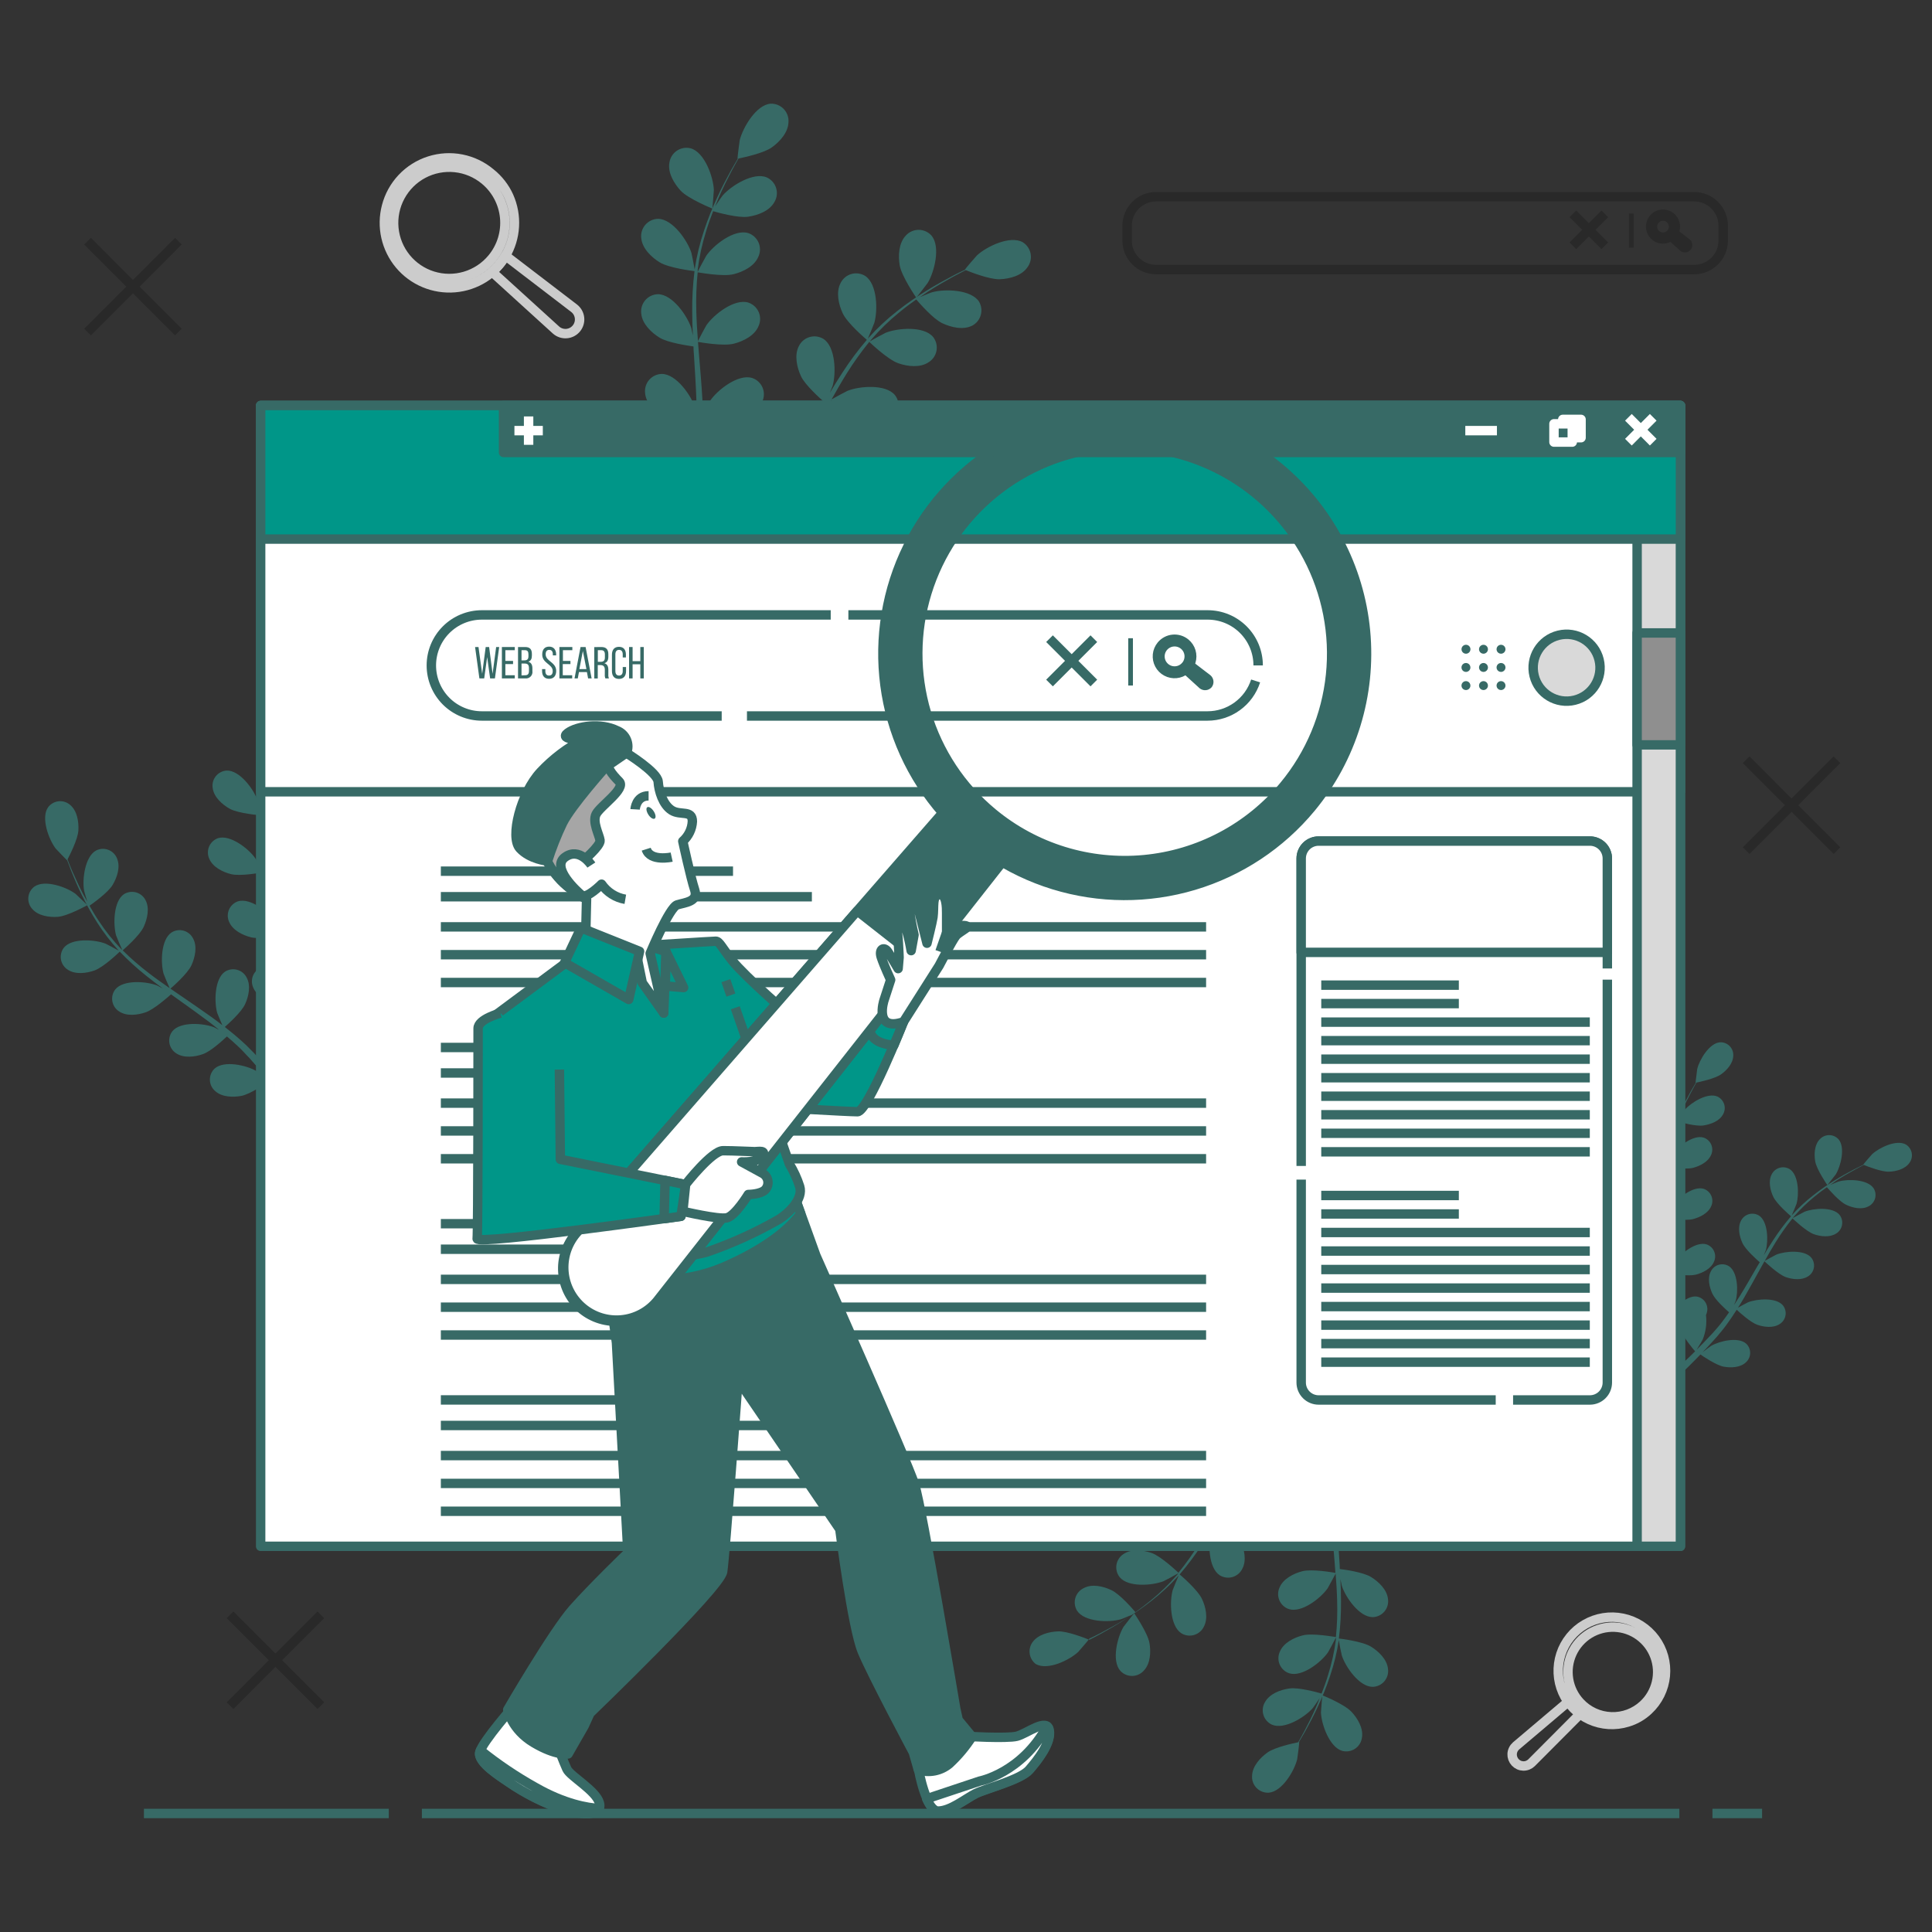 <svg width="205" height="205" viewBox="0 0 205 205" fill="none" xmlns="http://www.w3.org/2000/svg">
<rect x="0" y="0" width="205" height="205" fill="#333333" stroke="none"/>
<g opacity="0.2">
<path d="M179.763 20.872H122.677C120.974 20.872 119.594 22.252 119.594 23.954V25.521C119.594 27.224 120.974 28.604 122.677 28.604H179.763C181.465 28.604 182.846 27.224 182.846 25.521V23.954C182.846 22.252 181.465 20.872 179.763 20.872Z" stroke="black" stroke-linejoin="round"/>
<path d="M173.093 22.657V26.273" stroke="black" stroke-width="0.5" stroke-linejoin="round"/>
<path d="M170.282 22.69L166.893 26.08" stroke="black" stroke-linejoin="round"/>
<path d="M166.893 22.69L170.282 26.08" stroke="black" stroke-linejoin="round"/>
<path d="M179.015 26.176C178.991 26.207 178.96 26.233 178.926 26.252C178.891 26.271 178.852 26.282 178.813 26.285C178.773 26.289 178.734 26.284 178.696 26.27C178.659 26.258 178.624 26.237 178.595 26.21L177.205 24.95L177.47 24.635L178.961 25.777C179.021 25.823 179.06 25.891 179.07 25.965C179.081 26.04 179.061 26.116 179.015 26.176Z" fill="#376A66" stroke="black" stroke-linejoin="round"/>
<path d="M175.445 23.211C175.28 23.411 175.179 23.655 175.153 23.913C175.127 24.171 175.178 24.43 175.3 24.659C175.421 24.888 175.608 25.075 175.836 25.198C176.064 25.32 176.323 25.373 176.581 25.348C176.839 25.324 177.084 25.223 177.285 25.059C177.485 24.896 177.633 24.676 177.709 24.429C177.785 24.181 177.787 23.917 177.712 23.669C177.638 23.42 177.492 23.2 177.293 23.035C177.16 22.924 177.007 22.841 176.842 22.79C176.677 22.739 176.504 22.721 176.332 22.737C176.16 22.754 175.993 22.804 175.841 22.885C175.689 22.967 175.554 23.077 175.445 23.211ZM177.322 24.761C177.181 24.932 176.992 25.057 176.78 25.121C176.568 25.185 176.341 25.184 176.129 25.119C175.917 25.054 175.729 24.928 175.589 24.756C175.448 24.584 175.362 24.374 175.341 24.154C175.32 23.933 175.365 23.711 175.47 23.515C175.575 23.32 175.736 23.16 175.931 23.056C176.127 22.952 176.35 22.909 176.57 22.931C176.791 22.953 177 23.041 177.171 23.182C177.285 23.275 177.379 23.39 177.448 23.521C177.517 23.651 177.56 23.793 177.574 23.94C177.588 24.087 177.573 24.235 177.53 24.375C177.487 24.516 177.416 24.647 177.322 24.761Z" stroke="black" stroke-linejoin="round"/>
</g>
<path d="M61.155 34.854C61.027 35.009 60.869 35.137 60.691 35.23C60.512 35.323 60.317 35.379 60.116 35.395C59.916 35.411 59.714 35.387 59.523 35.323C59.332 35.26 59.156 35.159 59.005 35.026L52.217 28.852C52.501 28.607 52.763 28.338 53.002 28.05C53.243 27.765 53.457 27.458 53.641 27.134L60.92 32.708C61.079 32.831 61.212 32.986 61.31 33.161C61.408 33.337 61.47 33.531 61.492 33.731C61.514 33.931 61.495 34.134 61.438 34.327C61.38 34.52 61.284 34.699 61.155 34.854Z" stroke="#CCCCCC" stroke-linejoin="round"/>
<path d="M52.061 18.36C52.89 19.021 53.551 19.869 53.989 20.834C54.438 21.841 54.64 22.941 54.576 24.042C54.513 25.143 54.186 26.213 53.624 27.162C53.062 28.11 52.28 28.911 51.345 29.495C50.41 30.08 49.349 30.432 48.25 30.522C47.151 30.612 46.046 30.438 45.028 30.013C44.01 29.588 43.109 28.925 42.4 28.081C41.691 27.236 41.195 26.233 40.953 25.157C40.712 24.081 40.731 22.963 41.01 21.896C41.299 20.774 41.868 19.743 42.664 18.9C43.459 18.058 44.456 17.43 45.559 17.077C46.663 16.724 47.839 16.656 48.976 16.88C50.113 17.105 51.174 17.614 52.061 18.36ZM52.217 27.416C51.472 28.315 50.477 28.973 49.357 29.307C48.238 29.641 47.045 29.635 45.929 29.291C44.813 28.947 43.824 28.28 43.087 27.373C42.35 26.467 41.899 25.363 41.789 24.2C41.68 23.037 41.918 21.868 42.474 20.841C43.029 19.813 43.876 18.973 44.908 18.427C45.941 17.881 47.112 17.654 48.274 17.773C49.436 17.893 50.536 18.354 51.435 19.099C52.033 19.593 52.528 20.201 52.891 20.887C53.254 21.572 53.478 22.323 53.551 23.095C53.623 23.868 53.543 24.647 53.314 25.388C53.085 26.13 52.712 26.818 52.217 27.416Z" stroke="#CCCCCC" stroke-linejoin="round"/>
<path d="M160.773 186.993C160.663 186.874 160.577 186.735 160.522 186.583C160.466 186.43 160.442 186.269 160.45 186.107C160.458 185.945 160.499 185.786 160.57 185.641C160.64 185.495 160.739 185.365 160.861 185.258L166.502 180.482C166.668 180.735 166.855 180.972 167.061 181.192C167.264 181.415 167.486 181.618 167.725 181.801L162.512 187.035C162.397 187.149 162.259 187.239 162.109 187.299C161.958 187.359 161.796 187.388 161.634 187.384C161.471 187.38 161.311 187.344 161.163 187.276C161.015 187.209 160.883 187.113 160.773 186.993Z" stroke="#CCCCCC" stroke-linejoin="round"/>
<path d="M174.903 181.465C174.284 182.049 173.538 182.481 172.723 182.725C171.385 183.141 169.941 183.049 168.667 182.467C167.393 181.885 166.378 180.854 165.816 179.57C165.254 178.287 165.185 176.842 165.621 175.511C166.058 174.18 166.97 173.056 168.183 172.355C169.396 171.654 170.824 171.424 172.196 171.71C173.567 171.996 174.785 172.778 175.617 173.905C176.448 175.032 176.835 176.427 176.704 177.821C176.572 179.216 175.931 180.513 174.903 181.465ZM167.649 180.65C167.008 179.961 166.585 179.097 166.435 178.167C166.285 177.238 166.414 176.285 166.806 175.429C167.198 174.572 167.835 173.852 168.636 173.358C169.438 172.864 170.368 172.618 171.309 172.653C172.25 172.688 173.159 173.001 173.922 173.553C174.685 174.104 175.267 174.87 175.595 175.753C175.923 176.635 175.981 177.595 175.763 178.511C175.545 179.427 175.06 180.258 174.37 180.898C173.912 181.323 173.375 181.654 172.79 181.872C172.205 182.089 171.582 182.189 170.958 182.166C170.334 182.143 169.721 181.998 169.153 181.737C168.585 181.477 168.074 181.108 167.649 180.65Z" stroke="#CCCCCC" stroke-linejoin="round"/>
<g opacity="0.2">
<path d="M34.046 171.342L24.411 180.982" stroke="black" stroke-linejoin="round"/>
<path d="M24.411 171.342L34.046 180.982" stroke="black" stroke-linejoin="round"/>
</g>
<g opacity="0.2">
<path d="M194.917 80.616L185.281 90.256" stroke="black" stroke-linejoin="round"/>
<path d="M185.281 80.616L194.917 90.256" stroke="black" stroke-linejoin="round"/>
</g>
<g opacity="0.2">
<path d="M18.925 25.593L9.29 35.232" stroke="black" stroke-linejoin="round"/>
<path d="M9.29 25.593L18.925 35.232" stroke="black" stroke-linejoin="round"/>
</g>
<path d="M27.674 86.514C27.7 86.514 27.317 84.913 27.284 84.812C26.864 83.674 25.406 81.717 24.05 81.763C23.825 81.777 23.605 81.838 23.406 81.942C23.206 82.047 23.031 82.192 22.891 82.369C22.752 82.546 22.651 82.75 22.596 82.969C22.541 83.187 22.532 83.415 22.571 83.636C22.701 84.586 23.583 85.371 24.369 85.812C25.297 86.329 27.67 86.514 27.674 86.514Z" fill="#376A66"/>
<path d="M29.955 75.567C28.695 76.067 28.141 78.449 28.221 79.659C28.221 79.764 28.523 81.385 28.544 81.372H28.569C28.481 81.746 28.384 82.149 28.292 82.595C28.128 83.435 27.952 84.338 27.826 85.363C27.677 86.461 27.593 87.568 27.574 88.677C27.55 89.919 27.634 91.162 27.826 92.39C27.828 92.405 27.828 92.421 27.826 92.436C27.649 92.079 27.112 91.104 27.066 91.033C26.364 90.046 24.436 88.542 23.143 88.933C22.93 89.006 22.734 89.124 22.57 89.278C22.405 89.432 22.274 89.618 22.187 89.826C22.099 90.033 22.055 90.257 22.059 90.482C22.063 90.708 22.115 90.93 22.21 91.134C22.584 92.012 23.642 92.537 24.52 92.755C25.507 92.999 27.683 92.596 27.855 92.566C28.085 93.81 28.396 95.038 28.788 96.241C29.01 96.943 29.258 97.64 29.514 98.341C29.351 98.039 29.199 97.77 29.174 97.737C28.477 96.745 26.549 95.242 25.251 95.636C25.038 95.71 24.843 95.827 24.678 95.98C24.514 96.133 24.383 96.32 24.295 96.527C24.207 96.734 24.164 96.958 24.168 97.183C24.172 97.408 24.223 97.629 24.319 97.833C24.697 98.715 25.755 99.236 26.633 99.454C27.511 99.673 29.384 99.371 29.876 99.282C29.976 99.547 30.073 99.816 30.178 100.085C30.665 101.345 31.161 102.638 31.61 103.903C31.77 104.348 31.909 104.793 32.03 105.238C31.883 104.97 31.757 104.747 31.736 104.713C31.039 103.726 29.107 102.223 27.813 102.613C27.6 102.686 27.404 102.803 27.239 102.957C27.074 103.111 26.943 103.298 26.855 103.505C26.767 103.713 26.724 103.937 26.729 104.162C26.733 104.388 26.785 104.61 26.881 104.814C27.255 105.692 28.313 106.217 29.191 106.435C30.069 106.654 31.762 106.377 32.345 106.276C32.476 106.738 32.61 107.196 32.715 107.649C32.778 107.956 32.866 108.25 32.912 108.565C32.959 108.88 33.022 109.182 33.072 109.489C33.156 110.077 33.244 110.686 33.307 111.266C33.353 111.686 33.391 112.051 33.433 112.438C33.282 111.992 32.963 111.123 32.929 111.056C32.421 110.132 31.687 109.351 30.796 108.788C30.741 108.682 30.677 108.581 30.607 108.485C30.477 108.301 30.31 108.147 30.117 108.031C29.925 107.915 29.71 107.842 29.486 107.814C29.263 107.787 29.037 107.807 28.822 107.872C28.606 107.938 28.407 108.048 28.238 108.195C27.242 109.115 27.578 111.556 28.086 112.639C28.12 112.702 28.506 113.37 28.784 113.786L28.212 113.122C27.817 112.673 27.414 112.236 26.982 111.766L26.322 111.102C26.108 110.871 25.852 110.661 25.616 110.438C25.054 109.93 24.462 109.447 23.857 108.968C24.247 108.624 25.621 107.385 26.003 106.557C26.385 105.73 26.633 104.583 26.179 103.739C26.079 103.537 25.938 103.359 25.765 103.215C25.592 103.072 25.39 102.966 25.174 102.906C24.957 102.845 24.73 102.831 24.508 102.864C24.285 102.896 24.072 102.976 23.882 103.096C22.756 103.852 22.723 106.301 23.042 107.464C23.063 107.536 23.399 108.342 23.592 108.783C23.227 108.498 22.861 108.216 22.479 107.943C21.378 107.154 20.244 106.385 19.119 105.612L18.085 104.902C18.228 104.781 19.896 103.34 20.32 102.412C20.698 101.571 20.95 100.442 20.496 99.597C20.398 99.394 20.257 99.214 20.084 99.069C19.911 98.923 19.709 98.817 19.492 98.755C19.274 98.694 19.046 98.679 18.823 98.712C18.599 98.745 18.385 98.825 18.195 98.946C17.069 99.707 17.035 102.151 17.355 103.315C17.38 103.403 17.867 104.575 18.006 104.852C17.245 104.327 16.498 103.798 15.78 103.243C14.808 102.502 13.885 101.7 13.016 100.841C13.079 100.782 14.826 99.287 15.259 98.32C15.637 97.48 15.893 96.35 15.439 95.506C15.338 95.308 15.196 95.133 15.023 94.992C14.85 94.852 14.65 94.748 14.435 94.689C14.22 94.63 13.996 94.616 13.775 94.648C13.555 94.68 13.343 94.758 13.154 94.876C12.033 95.636 11.999 98.081 12.314 99.245C12.339 99.337 12.864 100.584 12.974 100.803C12.923 100.752 12.864 100.706 12.818 100.656C11.97 99.768 11.203 98.807 10.525 97.783C10.147 97.224 9.811 96.666 9.5 96.103C9.853 95.855 11.457 94.717 11.945 93.906C12.432 93.095 12.785 92.016 12.432 91.125C12.355 90.913 12.234 90.72 12.077 90.558C11.92 90.396 11.731 90.269 11.522 90.185C11.313 90.101 11.088 90.062 10.863 90.07C10.637 90.079 10.416 90.135 10.214 90.235C9.013 90.865 8.715 93.293 8.92 94.486C8.92 94.549 9.118 95.195 9.261 95.666C9.126 95.414 8.979 95.158 8.841 94.918C8.362 94.011 8.001 93.15 7.652 92.398C7.467 91.978 7.308 91.558 7.165 91.188C7.387 90.768 8.257 89.055 8.316 88.131C8.374 87.207 8.19 86.06 7.476 85.438C7.31 85.285 7.114 85.168 6.901 85.096C6.687 85.024 6.46 84.998 6.236 85.019C6.012 85.041 5.794 85.109 5.598 85.221C5.402 85.332 5.232 85.483 5.098 85.665C4.321 86.778 5.174 89.072 5.905 90.033C5.968 90.117 7.11 91.293 7.123 91.293V91.268C7.253 91.629 7.4 92.016 7.568 92.436C7.883 93.213 8.244 94.082 8.702 95.007C9.187 96.004 9.728 96.973 10.323 97.909C10.989 98.953 11.745 99.937 12.583 100.849L12.613 100.878C12.268 100.681 11.285 100.164 11.205 100.131C10.075 99.69 7.639 99.505 6.782 100.551C6.644 100.728 6.545 100.933 6.491 101.151C6.437 101.37 6.43 101.597 6.47 101.818C6.509 102.04 6.595 102.25 6.721 102.436C6.847 102.623 7.011 102.78 7.202 102.899C8.001 103.424 9.172 103.277 10.025 102.974C10.987 102.634 12.579 101.101 12.705 100.975C13.581 101.887 14.517 102.74 15.506 103.529C16.082 103.991 16.674 104.44 17.275 104.881C16.968 104.717 16.695 104.579 16.657 104.562C15.527 104.121 13.091 103.932 12.234 104.982C12.096 105.16 11.997 105.364 11.943 105.583C11.889 105.801 11.882 106.028 11.922 106.25C11.961 106.471 12.047 106.682 12.173 106.868C12.299 107.054 12.463 107.211 12.655 107.33C13.453 107.855 14.624 107.708 15.477 107.406C16.33 107.103 17.775 105.843 18.148 105.507C18.384 105.675 18.61 105.843 18.846 106.007C19.959 106.805 21.076 107.595 22.147 108.401C22.525 108.687 22.886 108.981 23.248 109.275C22.979 109.132 22.752 109.014 22.714 109.002C21.584 108.561 19.148 108.372 18.291 109.422C18.153 109.6 18.054 109.805 18 110.023C17.946 110.242 17.939 110.47 17.978 110.691C18.018 110.913 18.104 111.124 18.23 111.31C18.356 111.497 18.52 111.655 18.711 111.774C19.514 112.299 20.681 112.152 21.534 111.85C22.387 111.547 23.634 110.384 24.079 109.976C24.44 110.287 24.806 110.598 25.142 110.917C25.369 111.14 25.6 111.337 25.814 111.577C26.028 111.816 26.234 112.03 26.457 112.257C26.851 112.702 27.259 113.164 27.633 113.61C27.893 113.916 28.137 114.214 28.384 114.517C28.011 114.227 27.267 113.677 27.2 113.643C26.154 113.034 23.773 112.48 22.765 113.391C22.602 113.547 22.474 113.735 22.389 113.943C22.304 114.152 22.263 114.376 22.27 114.601C22.278 114.826 22.332 115.047 22.43 115.249C22.528 115.452 22.668 115.632 22.84 115.777C23.55 116.419 24.73 116.449 25.616 116.281C26.595 116.092 28.334 114.874 28.557 114.723C28.977 115.218 29.351 115.71 29.712 116.176C30.186 116.785 30.623 117.365 31.014 117.902C31.274 117.86 31.589 117.801 31.959 117.734C31.48 117.104 30.942 116.415 30.342 115.676C29.922 115.168 29.502 114.634 29.019 114.088C29.46 113.567 29.873 113.022 30.254 112.454C31.215 112.795 33.194 112.744 33.459 112.736C33.522 113.374 33.576 113.996 33.618 114.584C33.694 115.6 33.748 116.529 33.782 117.356L34.622 117.155C34.567 116.361 34.5 115.474 34.408 114.517C34.345 113.866 34.265 113.173 34.177 112.463C34.429 112.391 36.474 111.791 37.23 111.144C37.919 110.556 38.629 109.615 38.574 108.662C38.568 108.436 38.515 108.215 38.417 108.012C38.32 107.809 38.181 107.628 38.01 107.482C37.838 107.336 37.638 107.228 37.422 107.164C37.206 107.1 36.979 107.082 36.756 107.112C35.416 107.33 34.361 109.535 34.181 110.732C34.181 110.804 34.139 111.572 34.126 112.076C34.089 111.787 34.059 111.505 34.017 111.207C33.937 110.615 33.841 110.027 33.736 109.397C33.677 109.094 33.618 108.788 33.555 108.477C33.492 108.166 33.408 107.851 33.332 107.532C33.143 106.801 32.912 106.07 32.673 105.339C33.19 105.268 35.021 104.991 35.794 104.499C36.567 104.008 37.411 103.201 37.499 102.248C37.527 102.024 37.507 101.798 37.442 101.582C37.376 101.367 37.267 101.168 37.119 100.997C36.972 100.827 36.791 100.69 36.587 100.594C36.383 100.498 36.162 100.446 35.937 100.442C34.58 100.442 33.202 102.475 32.841 103.63C32.841 103.701 32.652 104.562 32.572 105.037C32.421 104.617 32.274 104.159 32.106 103.718C31.627 102.458 31.102 101.198 30.585 99.917C30.426 99.53 30.275 99.139 30.119 98.753C30.3 98.728 32.484 98.447 33.349 97.913C34.118 97.434 34.966 96.615 35.055 95.662C35.082 95.438 35.063 95.212 34.997 94.996C34.932 94.781 34.822 94.582 34.675 94.411C34.527 94.241 34.346 94.104 34.142 94.008C33.939 93.912 33.717 93.86 33.492 93.856C32.135 93.856 30.758 95.888 30.396 97.044C30.371 97.132 30.132 98.367 30.09 98.686C29.745 97.846 29.414 96.972 29.12 96.115C28.717 94.96 28.39 93.78 28.141 92.583C28.229 92.583 30.51 92.289 31.392 91.743C32.161 91.268 33.009 90.445 33.097 89.492C33.126 89.268 33.106 89.041 33.041 88.825C32.976 88.61 32.866 88.41 32.719 88.24C32.572 88.07 32.39 87.932 32.186 87.837C31.982 87.741 31.76 87.689 31.535 87.685C30.178 87.685 28.8 89.718 28.439 90.873C28.414 90.966 28.158 92.297 28.128 92.553C28.128 92.482 28.095 92.411 28.082 92.344C27.864 91.136 27.755 89.912 27.755 88.685C27.755 88.005 27.755 87.358 27.817 86.728C28.238 86.728 30.216 86.652 31.069 86.245C31.921 85.837 32.816 85.132 33.005 84.195C33.058 83.976 33.065 83.749 33.024 83.527C32.983 83.305 32.896 83.095 32.768 82.909C32.641 82.724 32.475 82.567 32.283 82.45C32.091 82.333 31.876 82.258 31.652 82.229C30.304 82.091 28.712 83.951 28.225 85.06C28.2 85.119 27.998 85.762 27.86 86.232C27.885 85.951 27.901 85.657 27.931 85.392C28.036 84.371 28.191 83.443 28.351 82.624C28.439 82.158 28.527 81.738 28.611 81.364C29.031 81.133 30.712 80.184 31.258 79.444C31.803 78.705 32.295 77.651 32.035 76.731C31.985 76.512 31.889 76.306 31.755 76.126C31.62 75.946 31.45 75.797 31.254 75.687C31.058 75.577 30.841 75.51 30.617 75.49C30.394 75.469 30.168 75.496 29.955 75.567Z" fill="#376A66"/>
<path d="M6.131 97.283C7.19 97.203 9.273 96.044 9.273 96.044C9.273 96.044 8.093 94.906 8.013 94.843C7.043 94.12 4.741 93.293 3.636 94.083C3.457 94.218 3.308 94.39 3.199 94.587C3.091 94.784 3.025 95.002 3.006 95.226C2.987 95.451 3.015 95.676 3.089 95.889C3.163 96.101 3.281 96.296 3.435 96.46C4.06 97.182 5.228 97.346 6.131 97.283Z" fill="#376A66"/>
<path d="M97.219 31.582C97.219 31.603 98.378 30.12 98.441 30.015C99.151 28.835 99.835 26.134 98.819 24.975C98.645 24.787 98.433 24.637 98.197 24.536C97.961 24.435 97.706 24.384 97.45 24.388C97.193 24.392 96.94 24.449 96.707 24.557C96.474 24.664 96.266 24.82 96.097 25.013C95.354 25.807 95.295 27.151 95.467 28.163C95.673 29.331 97.215 31.582 97.219 31.582Z" fill="#376A66"/>
<path d="M108.521 25.702C107.173 24.946 104.669 26.164 103.657 27.105C103.569 27.185 102.347 28.608 102.376 28.621H102.405C101.985 28.81 101.565 29.016 101.124 29.251C100.284 29.696 99.335 30.205 98.34 30.826C97.26 31.484 96.221 32.205 95.227 32.985C94.106 33.858 93.065 34.831 92.119 35.892L92.085 35.93C92.27 35.51 92.749 34.346 92.774 34.249C93.152 32.922 93.093 30.137 91.808 29.28C91.59 29.145 91.346 29.056 91.091 29.021C90.837 28.985 90.578 29.004 90.331 29.075C90.084 29.147 89.855 29.269 89.659 29.435C89.463 29.6 89.303 29.805 89.191 30.037C88.683 30.998 88.981 32.309 89.418 33.241C89.909 34.296 91.829 35.93 91.98 36.06C91.042 37.154 90.179 38.31 89.397 39.521C88.935 40.222 88.494 40.945 88.061 41.671C88.208 41.31 88.339 40.987 88.351 40.936C88.725 39.609 88.671 36.824 87.385 35.967C87.167 35.832 86.923 35.744 86.669 35.709C86.415 35.673 86.156 35.692 85.91 35.763C85.663 35.833 85.434 35.955 85.238 36.12C85.041 36.285 84.881 36.489 84.768 36.719C84.26 37.685 84.558 38.996 84.995 39.928C85.432 40.861 87.045 42.301 87.473 42.675C87.31 42.957 87.142 43.234 86.982 43.515C86.201 44.872 85.428 46.224 84.63 47.527C84.348 47.989 84.054 48.43 83.764 48.875C83.895 48.551 84.004 48.278 84.017 48.236C84.39 46.909 84.336 44.124 83.046 43.267C82.829 43.131 82.585 43.042 82.331 43.006C82.077 42.97 81.818 42.988 81.572 43.059C81.325 43.13 81.096 43.252 80.9 43.418C80.704 43.583 80.545 43.788 80.434 44.019C79.921 44.985 80.219 46.296 80.656 47.228C81.093 48.161 82.551 49.463 83.059 49.908C82.748 50.353 82.433 50.799 82.11 51.214C81.883 51.496 81.69 51.782 81.442 52.054L80.74 52.861C80.274 53.357 79.799 53.869 79.333 54.339C79.014 54.671 78.703 54.982 78.388 55.293C78.674 54.839 79.228 53.936 79.249 53.856C79.713 52.734 79.879 51.512 79.732 50.307C79.791 50.185 79.836 50.057 79.867 49.925C79.938 49.678 79.956 49.419 79.92 49.165C79.884 48.911 79.796 48.667 79.659 48.449C79.523 48.232 79.342 48.045 79.129 47.902C78.916 47.759 78.675 47.663 78.422 47.619C76.893 47.401 74.99 49.438 74.385 50.677C74.352 50.748 74.049 51.584 73.869 52.117C73.927 51.786 73.99 51.471 74.045 51.13C74.159 50.463 74.255 49.791 74.36 49.068C74.402 48.719 74.44 48.367 74.478 48.01C74.516 47.653 74.532 47.279 74.558 46.909C74.604 46.069 74.608 45.174 74.595 44.297C75.179 44.397 77.267 44.717 78.266 44.465C79.266 44.213 80.467 43.624 80.887 42.6C80.995 42.367 81.052 42.114 81.055 41.857C81.059 41.6 81.008 41.346 80.906 41.111C80.804 40.875 80.653 40.664 80.464 40.49C80.275 40.317 80.051 40.186 79.808 40.105C78.329 39.655 76.141 41.365 75.356 42.511C75.305 42.583 74.835 43.461 74.583 43.944C74.583 43.419 74.558 42.889 74.528 42.356C74.44 40.815 74.305 39.256 74.175 37.702C74.133 37.227 74.1 36.753 74.062 36.278C74.272 36.316 76.742 36.757 77.867 36.467C78.863 36.211 80.064 35.627 80.488 34.602C80.595 34.369 80.652 34.116 80.654 33.859C80.657 33.603 80.606 33.348 80.503 33.113C80.401 32.878 80.25 32.666 80.061 32.493C79.872 32.32 79.648 32.188 79.405 32.107C77.93 31.654 75.742 33.367 74.952 34.514C74.894 34.598 74.213 35.862 74.058 36.194C73.978 35.148 73.911 34.094 73.885 33.073C73.842 31.68 73.889 30.285 74.028 28.898C74.125 28.898 76.7 29.39 77.85 29.091C78.85 28.84 80.052 28.252 80.472 27.231C80.579 26.998 80.637 26.744 80.64 26.487C80.643 26.23 80.592 25.976 80.49 25.74C80.388 25.504 80.238 25.293 80.049 25.119C79.859 24.945 79.636 24.813 79.392 24.732C77.913 24.282 75.725 25.992 74.94 27.138C74.877 27.231 74.146 28.587 74.032 28.844C74.032 28.764 74.032 28.68 74.032 28.6C74.209 27.212 74.51 25.843 74.931 24.509C75.154 23.77 75.406 23.077 75.671 22.409C76.141 22.547 78.3 23.148 79.363 22.997C80.425 22.846 81.643 22.388 82.173 21.434C82.305 21.214 82.389 20.969 82.421 20.714C82.452 20.459 82.429 20.2 82.354 19.954C82.279 19.709 82.153 19.482 81.984 19.288C81.815 19.095 81.608 18.939 81.375 18.83C79.955 18.221 77.594 19.695 76.683 20.737C76.632 20.792 76.196 21.422 75.885 21.888C76.007 21.586 76.128 21.275 76.25 20.989C76.712 19.914 77.2 18.96 77.641 18.12C77.897 17.642 78.132 17.217 78.363 16.818C78.892 16.713 81.03 16.256 81.891 15.642C82.752 15.029 83.634 14.05 83.664 12.958C83.681 12.703 83.645 12.446 83.558 12.206C83.47 11.965 83.333 11.745 83.156 11.561C82.978 11.376 82.763 11.231 82.526 11.135C82.289 11.038 82.034 10.993 81.778 11.001C80.236 11.114 78.838 13.521 78.493 14.853C78.464 14.97 78.233 16.831 78.258 16.827H78.292C78.065 17.205 77.825 17.612 77.573 18.062C77.115 18.902 76.603 19.843 76.12 20.909C75.581 22.058 75.112 23.238 74.713 24.442C74.258 25.783 73.924 27.162 73.713 28.562C73.715 28.579 73.715 28.596 73.713 28.613C73.642 28.168 73.394 26.933 73.365 26.832C72.945 25.517 71.361 23.224 69.815 23.22C69.559 23.226 69.307 23.286 69.075 23.395C68.844 23.505 68.638 23.662 68.471 23.857C68.304 24.051 68.179 24.278 68.106 24.524C68.032 24.769 68.01 25.028 68.043 25.282C68.152 26.366 69.122 27.298 70 27.836C70.992 28.441 73.495 28.747 73.692 28.768C73.515 30.199 73.433 31.64 73.449 33.082C73.449 33.922 73.478 34.762 73.52 35.602C73.444 35.215 73.373 34.875 73.356 34.825C72.936 33.514 71.353 31.221 69.807 31.217C69.55 31.223 69.298 31.284 69.067 31.395C68.835 31.505 68.629 31.663 68.463 31.858C68.296 32.054 68.173 32.282 68.101 32.528C68.028 32.775 68.009 33.033 68.043 33.288C68.148 34.371 69.122 35.3 70 35.837C70.878 36.375 73.02 36.677 73.583 36.761C73.583 37.085 73.617 37.408 73.638 37.736C73.734 39.294 73.835 40.848 73.89 42.356C73.911 42.894 73.89 43.427 73.911 43.956C73.839 43.616 73.781 43.331 73.768 43.284C73.348 41.97 71.764 39.68 70.219 39.676C69.962 39.682 69.709 39.742 69.477 39.853C69.245 39.963 69.039 40.121 68.873 40.316C68.706 40.512 68.583 40.74 68.511 40.987C68.439 41.234 68.419 41.492 68.454 41.747C68.559 42.831 69.53 43.759 70.412 44.297C71.294 44.834 73.222 45.137 73.894 45.204C73.894 45.75 73.86 46.296 73.823 46.821C73.789 47.182 73.781 47.527 73.722 47.888C73.663 48.249 73.629 48.598 73.583 48.946C73.47 49.614 73.356 50.307 73.23 50.954C73.142 51.408 73.054 51.84 72.966 52.273C72.966 51.735 72.903 50.685 72.89 50.593C72.676 49.232 71.458 46.724 69.929 46.489C69.674 46.457 69.416 46.478 69.17 46.552C68.925 46.626 68.698 46.751 68.504 46.919C68.309 47.086 68.153 47.293 68.044 47.525C67.935 47.757 67.876 48.009 67.871 48.266C67.812 49.358 68.631 50.421 69.421 51.084C70.286 51.815 72.613 52.483 72.907 52.563C72.756 53.281 72.604 53.974 72.449 54.629C72.247 55.492 72.05 56.29 71.857 57.023C72.079 57.221 72.357 57.443 72.697 57.733C72.911 56.864 73.117 55.894 73.36 54.831C73.516 54.104 73.667 53.323 73.814 52.521C74.592 52.538 75.37 52.51 76.145 52.437C76.536 53.533 78.006 55.255 78.195 55.474C77.678 55.99 77.166 56.486 76.674 56.944C75.834 57.742 75.049 58.452 74.339 59.077C74.595 59.275 74.856 59.497 75.129 59.686C75.797 59.069 76.527 58.376 77.313 57.586C77.842 57.065 78.397 56.498 78.964 55.906C79.207 56.078 81.202 57.456 82.324 57.662C83.34 57.847 84.68 57.805 85.487 57.065C85.681 56.898 85.838 56.693 85.948 56.461C86.058 56.23 86.118 55.978 86.124 55.722C86.13 55.465 86.083 55.211 85.985 54.974C85.886 54.738 85.74 54.524 85.554 54.348C84.399 53.319 81.69 53.97 80.513 54.667C80.442 54.709 79.732 55.242 79.287 55.587C79.518 55.343 79.745 55.112 79.976 54.86C80.442 54.365 80.891 53.861 81.379 53.315C81.601 53.046 81.832 52.773 82.059 52.474C82.286 52.176 82.509 51.891 82.736 51.601C83.248 50.908 83.731 50.185 84.206 49.442C84.626 49.862 86.197 51.269 87.175 51.609C88.154 51.95 89.485 52.105 90.388 51.5C90.607 51.365 90.794 51.185 90.939 50.973C91.083 50.761 91.181 50.52 91.227 50.267C91.272 50.014 91.263 49.755 91.201 49.505C91.139 49.256 91.025 49.023 90.867 48.82C89.884 47.632 87.108 47.863 85.827 48.375C85.747 48.404 84.869 48.875 84.395 49.144C84.672 48.694 84.957 48.249 85.235 47.787C86.012 46.456 86.755 45.078 87.503 43.713C87.734 43.293 87.969 42.873 88.2 42.453C88.351 42.6 90.17 44.33 91.266 44.708C92.241 45.048 93.572 45.208 94.479 44.599C94.698 44.464 94.885 44.284 95.029 44.071C95.173 43.859 95.27 43.618 95.316 43.366C95.361 43.113 95.352 42.854 95.291 42.605C95.229 42.355 95.116 42.122 94.958 41.919C93.971 40.73 91.178 40.962 89.918 41.474C89.821 41.512 88.557 42.188 88.238 42.377C88.75 41.461 89.267 40.554 89.813 39.676C90.548 38.492 91.358 37.356 92.237 36.274C92.308 36.345 94.198 38.156 95.32 38.546C96.294 38.887 97.626 39.046 98.533 38.437C98.751 38.302 98.939 38.123 99.083 37.91C99.228 37.698 99.326 37.457 99.371 37.204C99.416 36.951 99.407 36.692 99.346 36.443C99.284 36.193 99.17 35.96 99.012 35.757C98.029 34.569 95.231 34.8 93.971 35.312C93.87 35.35 92.514 36.081 92.291 36.232C92.346 36.169 92.392 36.098 92.442 36.039C93.355 34.98 94.36 34.004 95.445 33.124C96.042 32.628 96.634 32.187 97.222 31.776C97.541 32.149 99.012 33.842 99.982 34.296C100.952 34.749 102.221 35.043 103.187 34.539C103.402 34.421 103.59 34.261 103.742 34.068C103.894 33.875 104.006 33.654 104.07 33.417C104.135 33.181 104.151 32.934 104.119 32.691C104.086 32.447 104.005 32.213 103.88 32.002C103.04 30.713 100.246 30.637 98.919 31.007C98.844 31.007 98.134 31.309 97.617 31.523C97.886 31.343 98.159 31.145 98.419 30.977C99.394 30.335 100.33 29.81 101.162 29.348C101.637 29.091 102.069 28.869 102.477 28.663C102.981 28.869 105.018 29.667 106.072 29.629C107.127 29.591 108.403 29.259 109.012 28.369C109.167 28.166 109.278 27.933 109.337 27.684C109.397 27.436 109.404 27.178 109.357 26.927C109.311 26.675 109.213 26.437 109.069 26.226C108.925 26.015 108.738 25.837 108.521 25.702Z" fill="#376A66"/>
<path d="M72.231 20.242C73.071 21.124 75.591 22.132 75.591 22.136C75.591 22.14 75.75 20.271 75.746 20.154C75.687 18.776 74.767 16.146 73.276 15.735C73.028 15.674 72.769 15.665 72.516 15.711C72.264 15.756 72.024 15.854 71.812 15.998C71.6 16.142 71.421 16.33 71.286 16.548C71.151 16.766 71.064 17.01 71.029 17.264C70.832 18.331 71.537 19.486 72.231 20.242Z" fill="#376A66"/>
<path d="M193.897 125.753C193.897 125.753 194.737 124.673 194.8 124.597C195.321 123.728 195.825 121.737 195.077 120.88C194.949 120.741 194.793 120.63 194.62 120.555C194.446 120.48 194.259 120.442 194.07 120.445C193.88 120.447 193.694 120.489 193.522 120.569C193.351 120.648 193.198 120.763 193.073 120.905C192.523 121.493 192.477 122.481 192.607 123.228C192.758 124.106 193.897 125.753 193.897 125.753Z" fill="#376A66"/>
<path d="M202.226 121.439C201.234 120.88 199.386 121.779 198.643 122.472C198.575 122.531 197.677 123.581 197.698 123.59H197.719C197.425 123.728 197.114 123.884 196.778 124.056C196.156 124.383 195.459 124.757 194.724 125.215C193.928 125.698 193.162 126.23 192.43 126.807C191.605 127.445 190.839 128.156 190.141 128.932L190.116 128.962C190.255 128.655 190.608 127.794 190.629 127.723C190.902 126.744 190.864 124.694 189.915 124.064C189.754 123.964 189.575 123.898 189.388 123.871C189.2 123.845 189.01 123.858 188.828 123.91C188.646 123.962 188.477 124.051 188.332 124.173C188.187 124.294 188.07 124.445 187.987 124.614C187.613 125.328 187.831 126.294 188.155 126.979C188.516 127.756 189.927 128.962 190.041 129.054C189.352 129.862 188.716 130.714 188.138 131.604C187.796 132.124 187.467 132.654 187.151 133.191L187.369 132.65C187.642 131.671 187.6 129.621 186.655 128.987C186.495 128.887 186.315 128.821 186.128 128.795C185.94 128.769 185.749 128.782 185.568 128.834C185.386 128.887 185.217 128.977 185.072 129.098C184.927 129.22 184.81 129.371 184.727 129.541C184.353 130.255 184.572 131.221 184.891 131.906C185.21 132.591 186.403 133.658 186.722 133.931L186.357 134.552C185.781 135.548 185.214 136.543 184.626 137.492C184.416 137.833 184.206 138.156 183.988 138.484C184.085 138.249 184.164 138.064 184.173 138.017C184.45 137.039 184.408 134.985 183.459 134.355C183.298 134.255 183.119 134.189 182.931 134.163C182.744 134.136 182.553 134.15 182.371 134.202C182.189 134.254 182.02 134.344 181.876 134.466C181.731 134.588 181.613 134.739 181.531 134.909C181.157 135.619 181.375 136.589 181.699 137.274C182.022 137.959 183.093 138.916 183.467 139.244C183.236 139.576 183.009 139.903 182.77 140.21C182.602 140.416 182.455 140.63 182.274 140.827L181.758 141.42C181.417 141.785 181.065 142.163 180.724 142.512C180.489 142.755 180.258 142.982 180.027 143.213C180.237 142.877 180.636 142.214 180.661 142.155C181.002 141.327 181.125 140.426 181.018 139.538C181.06 139.448 181.093 139.354 181.115 139.257C181.165 139.076 181.176 138.887 181.148 138.702C181.121 138.517 181.055 138.34 180.955 138.182C180.855 138.024 180.723 137.888 180.567 137.784C180.412 137.68 180.237 137.609 180.052 137.576C178.922 137.413 177.532 138.912 177.078 139.828C177.049 139.878 176.831 140.496 176.696 140.886C176.738 140.647 176.784 140.412 176.826 140.164C176.91 139.668 176.982 139.177 177.057 138.643C177.088 138.389 177.118 138.128 177.146 137.862C177.179 137.602 177.183 137.32 177.204 137.051C177.238 136.417 177.242 135.791 177.23 135.128C177.65 135.199 179.2 135.439 179.939 135.249C180.678 135.06 181.556 134.619 181.867 133.876C181.946 133.704 181.989 133.518 181.991 133.329C181.994 133.14 181.956 132.952 181.881 132.779C181.806 132.605 181.696 132.449 181.556 132.321C181.417 132.193 181.252 132.096 181.073 132.036C179.985 131.704 178.372 132.977 177.792 133.813C177.755 133.863 177.406 134.51 177.221 134.867C177.221 134.477 177.221 134.09 177.183 133.695C177.116 132.561 177.015 131.415 176.919 130.268C176.889 129.919 176.868 129.567 176.839 129.218C176.994 129.247 178.813 129.571 179.641 129.357C180.376 129.167 181.262 128.726 181.573 127.983C181.651 127.811 181.693 127.624 181.695 127.435C181.697 127.246 181.659 127.059 181.584 126.885C181.508 126.712 181.398 126.556 181.258 126.428C181.119 126.3 180.954 126.203 180.775 126.143C179.687 125.811 178.074 127.084 177.494 127.92C177.452 127.983 176.952 128.911 176.835 129.155C176.776 128.382 176.726 127.613 176.709 126.853C176.676 125.827 176.711 124.8 176.814 123.779C176.885 123.779 178.784 124.14 179.632 123.921C180.367 123.732 181.249 123.287 181.56 122.548C181.64 122.376 181.682 122.19 181.684 122.001C181.687 121.812 181.65 121.624 181.575 121.45C181.5 121.277 181.389 121.121 181.25 120.993C181.11 120.865 180.946 120.768 180.766 120.708C179.678 120.376 178.066 121.649 177.486 122.481C177.44 122.548 176.902 123.548 176.818 123.741C176.818 123.682 176.818 123.619 176.818 123.56C176.948 122.539 177.169 121.531 177.477 120.549C177.641 120.002 177.83 119.49 178.024 118.999C178.368 119.099 179.96 119.54 180.745 119.419C181.531 119.297 182.425 118.969 182.816 118.264C182.914 118.101 182.976 117.92 182.999 117.733C183.022 117.545 183.004 117.354 182.949 117.173C182.893 116.993 182.799 116.826 182.674 116.683C182.549 116.541 182.396 116.427 182.224 116.348C181.178 115.899 179.439 116.987 178.771 117.751C178.733 117.793 178.41 118.259 178.179 118.591C178.271 118.369 178.36 118.138 178.452 117.928C178.792 117.138 179.153 116.436 179.477 115.827C179.662 115.475 179.838 115.164 180.006 114.87C180.397 114.79 181.972 114.45 182.606 114.004C183.24 113.559 183.891 112.828 183.912 112.026C183.924 111.837 183.896 111.648 183.831 111.471C183.765 111.294 183.662 111.133 183.53 110.997C183.398 110.862 183.238 110.757 183.063 110.687C182.887 110.618 182.698 110.586 182.509 110.594C181.371 110.678 180.325 112.446 180.086 113.433C180.086 113.517 179.897 114.891 179.914 114.887H179.939C179.771 115.167 179.594 115.469 179.41 115.794C179.074 116.411 178.696 117.108 178.339 117.894C177.943 118.737 177.596 119.602 177.301 120.486C176.968 121.474 176.722 122.491 176.566 123.522C176.568 123.535 176.568 123.548 176.566 123.56C176.511 123.232 176.331 122.3 176.31 122.245C175.999 121.279 174.831 119.591 173.693 119.587C173.504 119.592 173.319 119.637 173.148 119.719C172.978 119.8 172.827 119.917 172.704 120.06C172.581 120.204 172.49 120.372 172.436 120.553C172.382 120.734 172.367 120.924 172.391 121.111C172.471 121.914 173.189 122.598 173.836 122.993C174.567 123.438 176.411 123.665 176.553 123.682C176.425 124.735 176.365 125.796 176.373 126.857C176.373 127.479 176.398 128.117 176.427 128.726C176.373 128.441 176.318 128.189 176.31 128.155C175.999 127.185 174.831 125.496 173.693 125.496C173.504 125.501 173.318 125.546 173.147 125.627C172.977 125.709 172.825 125.825 172.702 125.969C172.579 126.112 172.488 126.28 172.435 126.462C172.381 126.643 172.366 126.834 172.391 127.021C172.471 127.819 173.185 128.504 173.836 128.899C174.487 129.294 176.058 129.525 176.474 129.579C176.474 129.819 176.499 130.058 176.516 130.297C176.583 131.444 176.658 132.591 176.7 133.716C176.7 134.115 176.7 134.506 176.7 134.897C176.65 134.645 176.608 134.435 176.595 134.401C176.289 133.435 175.121 131.746 173.983 131.742C173.794 131.748 173.608 131.793 173.438 131.874C173.268 131.956 173.116 132.072 172.994 132.216C172.871 132.359 172.78 132.527 172.726 132.708C172.672 132.889 172.657 133.08 172.681 133.267C172.761 134.069 173.475 134.754 174.121 135.149C174.768 135.544 176.196 135.749 176.688 135.817C176.688 136.237 176.667 136.619 176.637 137.009C176.612 137.274 176.604 137.53 176.566 137.795C176.528 138.059 176.495 138.316 176.461 138.572C176.377 139.068 176.293 139.576 176.201 140.055C176.138 140.386 176.07 140.706 176.007 141.025C176.007 140.63 175.961 139.857 175.953 139.79C175.793 138.786 174.894 136.942 173.769 136.766C173.581 136.742 173.391 136.758 173.21 136.813C173.029 136.868 172.862 136.96 172.719 137.083C172.576 137.207 172.46 137.359 172.38 137.53C172.3 137.701 172.256 137.887 172.252 138.076C172.21 138.879 172.811 139.664 173.395 140.151C173.979 140.638 175.747 141.184 175.961 141.243C175.852 141.768 175.739 142.285 175.625 142.764C175.478 143.398 175.331 143.986 175.205 144.528C175.369 144.671 175.575 144.851 175.814 145.053C175.971 144.409 176.133 143.695 176.301 142.911C176.415 142.377 176.528 141.802 176.633 141.21C177.208 141.224 177.783 141.203 178.355 141.147C178.641 141.957 179.725 143.226 179.863 143.385C179.481 143.768 179.107 144.133 178.746 144.469C178.124 145.057 177.545 145.582 177.024 146.04C177.209 146.187 177.406 146.338 177.608 146.489C178.095 146.036 178.637 145.528 179.212 144.956C179.603 144.574 180.014 144.154 180.43 143.721C180.611 143.847 182.081 144.864 182.904 145.015C183.652 145.15 184.639 145.12 185.231 144.574C185.375 144.452 185.492 144.3 185.574 144.129C185.655 143.959 185.7 143.773 185.705 143.584C185.709 143.395 185.674 143.207 185.601 143.032C185.528 142.857 185.419 142.7 185.282 142.571C184.442 141.815 182.434 142.293 181.56 142.81C181.506 142.839 180.985 143.23 180.657 143.482L181.165 142.949C181.506 142.587 181.837 142.214 182.199 141.81L182.698 141.21C182.871 141.008 183.03 140.79 183.198 140.563C183.572 140.055 183.929 139.521 184.278 138.975C184.597 139.273 185.748 140.319 186.47 140.571C187.193 140.823 188.171 140.937 188.839 140.491C189 140.391 189.137 140.259 189.243 140.102C189.349 139.945 189.42 139.768 189.453 139.582C189.486 139.396 189.479 139.205 189.434 139.021C189.388 138.838 189.304 138.666 189.188 138.517C188.465 137.639 186.416 137.812 185.475 138.185C185.416 138.211 184.765 138.555 184.416 138.753C184.622 138.421 184.836 138.093 185.03 137.753C185.601 136.77 186.151 135.758 186.71 134.75C186.878 134.443 187.05 134.136 187.222 133.83C187.336 133.939 188.675 135.212 189.482 135.51C190.2 135.758 191.162 135.875 191.851 135.43C192.011 135.33 192.149 135.197 192.255 135.041C192.36 134.884 192.432 134.707 192.465 134.521C192.498 134.335 192.491 134.144 192.445 133.96C192.4 133.777 192.316 133.605 192.199 133.456C191.477 132.578 189.431 132.746 188.486 133.124C188.415 133.154 187.483 133.653 187.252 133.792C187.63 133.116 188.012 132.448 188.415 131.801C188.956 130.924 189.552 130.082 190.2 129.281C190.255 129.331 191.645 130.667 192.472 130.961C193.191 131.209 194.153 131.326 194.841 130.881C195.002 130.781 195.139 130.648 195.245 130.492C195.351 130.335 195.423 130.158 195.455 129.972C195.488 129.786 195.482 129.595 195.436 129.411C195.39 129.228 195.306 129.056 195.19 128.907C194.468 128.029 192.422 128.201 191.477 128.575C191.401 128.605 190.402 129.142 190.217 129.251C190.255 129.209 190.288 129.155 190.33 129.109C191.003 128.33 191.742 127.612 192.54 126.962C192.981 126.597 193.418 126.273 193.85 125.971C194.085 126.244 195.165 127.492 195.883 127.832C196.601 128.172 197.534 128.382 198.244 128.012C198.414 127.931 198.566 127.814 198.689 127.67C198.811 127.526 198.902 127.358 198.955 127.176C199.009 126.995 199.023 126.804 198.997 126.617C198.971 126.429 198.907 126.249 198.807 126.089C198.181 125.139 196.131 125.085 195.148 125.354C195.098 125.354 194.573 125.576 194.19 125.736C194.388 125.601 194.61 125.459 194.783 125.316C195.501 124.845 196.19 124.455 196.803 124.119C197.152 123.926 197.471 123.762 197.773 123.611C198.143 123.762 199.642 124.35 200.424 124.325C201.205 124.299 202.142 124.052 202.604 123.392C202.715 123.242 202.794 123.07 202.836 122.888C202.877 122.705 202.88 122.516 202.845 122.332C202.809 122.149 202.736 121.974 202.629 121.82C202.523 121.667 202.385 121.537 202.226 121.439Z" fill="#376A66"/>
<path d="M175.482 117.403C176.096 118.054 177.952 118.797 177.952 118.797C177.952 118.797 178.07 117.428 178.066 117.34C178.024 116.323 177.343 114.399 176.247 114.08C176.063 114.035 175.872 114.029 175.686 114.062C175.5 114.096 175.323 114.168 175.167 114.275C175.01 114.382 174.879 114.52 174.779 114.681C174.68 114.842 174.617 115.022 174.592 115.21C174.445 116.008 174.966 116.848 175.482 117.403Z" fill="#376A66"/>
<path d="M120.345 171.174C120.345 171.174 119.274 172.523 119.215 172.619C118.56 173.707 117.93 176.202 118.867 177.277C119.027 177.454 119.222 177.595 119.441 177.69C119.659 177.785 119.896 177.833 120.134 177.83C120.373 177.826 120.608 177.773 120.823 177.672C121.039 177.571 121.231 177.425 121.387 177.244C122.076 176.509 122.13 175.27 121.966 174.333C121.769 173.233 120.345 171.174 120.345 171.174Z" fill="#376A66"/>
<path d="M109.916 176.576C111.176 177.273 113.469 176.156 114.406 175.282C114.486 175.207 115.611 173.892 115.586 173.884H115.561C115.926 173.711 116.317 173.518 116.737 173.3C117.518 172.88 118.392 172.426 119.308 171.851C120.304 171.244 121.263 170.579 122.181 169.86C123.211 169.057 124.169 168.166 125.045 167.197L125.075 167.159C124.907 167.541 124.461 168.621 124.436 168.709C124.092 169.935 124.142 172.489 125.331 173.291C125.531 173.418 125.756 173.501 125.99 173.534C126.225 173.567 126.464 173.551 126.692 173.485C126.919 173.42 127.131 173.307 127.312 173.154C127.493 173.001 127.639 172.812 127.742 172.598C128.212 171.708 127.939 170.498 127.536 169.658C127.082 168.688 125.314 167.176 125.171 167.058C126.036 166.048 126.833 164.981 127.557 163.866C127.977 163.219 128.397 162.551 128.788 161.879C128.653 162.215 128.531 162.514 128.519 162.56C128.174 163.782 128.225 166.34 129.413 167.142C129.614 167.269 129.839 167.351 130.073 167.385C130.308 167.418 130.547 167.402 130.774 167.336C131.002 167.271 131.213 167.158 131.394 167.005C131.575 166.852 131.722 166.663 131.824 166.449C132.295 165.559 132.022 164.349 131.619 163.509C131.215 162.669 129.724 161.321 129.329 160.989L129.783 160.212C130.501 158.952 131.215 157.717 131.95 156.511C132.211 156.091 132.484 155.671 132.753 155.272C132.631 155.566 132.53 155.818 132.517 155.86C132.173 157.083 132.223 159.641 133.412 160.443C133.612 160.569 133.837 160.652 134.072 160.685C134.306 160.719 134.545 160.702 134.773 160.637C135.001 160.571 135.212 160.458 135.393 160.306C135.574 160.153 135.72 159.963 135.823 159.75C136.294 158.859 136.021 157.65 135.617 156.789C135.214 155.927 133.87 154.73 133.4 154.319C133.689 153.899 133.979 153.479 134.277 153.109C134.483 152.853 134.668 152.588 134.895 152.34L135.542 151.597C135.962 151.143 136.407 150.669 136.835 150.232C137.134 149.925 137.419 149.644 137.709 149.354C137.444 149.774 136.949 150.614 136.915 150.677C136.491 151.714 136.338 152.841 136.47 153.953C136.417 154.067 136.375 154.185 136.344 154.306C136.278 154.534 136.261 154.773 136.294 155.008C136.327 155.243 136.409 155.468 136.535 155.669C136.661 155.869 136.828 156.041 137.026 156.173C137.223 156.304 137.446 156.392 137.68 156.432C139.091 156.637 140.842 154.751 141.401 153.613C141.435 153.546 141.712 152.773 141.88 152.286C141.825 152.588 141.767 152.882 141.716 153.193C141.611 153.811 141.523 154.428 141.426 155.096C141.389 155.415 141.351 155.743 141.317 156.074C141.283 156.406 141.267 156.747 141.241 157.091C141.199 157.881 141.195 158.687 141.212 159.498C140.67 159.405 138.747 159.103 137.822 159.342C136.898 159.582 135.794 160.132 135.403 161.06C135.303 161.275 135.249 161.509 135.246 161.746C135.242 161.984 135.289 162.219 135.383 162.437C135.477 162.655 135.616 162.85 135.791 163.01C135.966 163.17 136.173 163.292 136.399 163.366C137.764 163.786 139.78 162.19 140.506 161.144C140.553 161.077 140.989 160.271 141.22 159.821C141.22 160.308 141.241 160.796 141.271 161.287C141.351 162.707 141.477 164.147 141.599 165.58C141.636 166 141.666 166.458 141.699 166.894C141.506 166.861 139.23 166.453 138.192 166.718C137.272 166.953 136.163 167.512 135.773 168.44C135.673 168.655 135.62 168.889 135.617 169.126C135.615 169.363 135.662 169.598 135.756 169.815C135.851 170.033 135.99 170.228 136.165 170.387C136.34 170.547 136.547 170.668 136.772 170.742C138.133 171.162 140.154 169.566 140.88 168.52C140.935 168.444 141.561 167.26 141.72 166.974C141.796 167.94 141.859 168.902 141.88 169.856C141.922 171.14 141.878 172.425 141.75 173.703C141.662 173.703 139.284 173.254 138.221 173.527C137.302 173.762 136.193 174.316 135.806 175.245C135.706 175.46 135.652 175.693 135.649 175.931C135.645 176.168 135.692 176.403 135.786 176.621C135.88 176.839 136.019 177.034 136.194 177.195C136.369 177.355 136.576 177.476 136.802 177.551C138.163 177.971 140.183 176.374 140.91 175.329C140.964 175.245 141.641 173.993 141.75 173.758C141.75 173.829 141.75 173.909 141.75 173.98C141.582 175.263 141.301 176.528 140.91 177.761C140.704 178.445 140.469 179.084 140.229 179.701C139.809 179.575 137.801 179.021 136.819 179.159C135.836 179.298 134.718 179.726 134.227 180.604C134.104 180.807 134.026 181.033 133.997 181.269C133.968 181.504 133.989 181.743 134.059 181.969C134.129 182.196 134.245 182.405 134.402 182.583C134.558 182.761 134.751 182.904 134.966 183.002C136.277 183.565 138.457 182.204 139.293 181.247C139.339 181.196 139.742 180.613 140.032 180.184C139.918 180.461 139.805 180.751 139.692 181.024C139.272 182.011 138.814 182.893 138.41 183.67C138.175 184.111 137.953 184.51 137.747 184.867C137.255 184.968 135.281 185.388 134.487 185.955C133.694 186.522 132.883 187.425 132.854 188.429C132.838 188.666 132.872 188.903 132.955 189.125C133.037 189.347 133.166 189.55 133.332 189.719C133.498 189.888 133.698 190.02 133.919 190.106C134.14 190.192 134.377 190.23 134.613 190.219C136.033 190.118 137.344 187.904 137.642 186.665C137.671 186.56 137.885 184.842 137.856 184.846H137.827C138.037 184.502 138.247 184.124 138.49 183.712C138.91 182.939 139.385 182.07 139.834 181.083C140.329 180.027 140.761 178.943 141.128 177.836C141.549 176.606 141.858 175.341 142.052 174.056C142.05 174.041 142.05 174.025 142.052 174.01C142.119 174.43 142.346 175.568 142.376 175.656C142.762 176.866 144.224 178.983 145.648 178.987C145.885 178.982 146.118 178.927 146.333 178.825C146.547 178.724 146.738 178.578 146.892 178.397C147.046 178.217 147.16 178.006 147.226 177.778C147.292 177.55 147.31 177.311 147.277 177.076C147.176 176.076 146.282 175.219 145.471 174.72C144.556 174.161 142.25 173.879 142.065 173.858C142.23 172.539 142.306 171.21 142.292 169.881C142.292 169.108 142.262 168.327 142.229 167.545C142.296 167.898 142.363 168.217 142.376 168.259C142.762 169.473 144.224 171.586 145.648 171.59C145.885 171.585 146.118 171.53 146.333 171.429C146.547 171.327 146.738 171.181 146.892 171.001C147.046 170.82 147.16 170.609 147.226 170.381C147.292 170.153 147.31 169.914 147.277 169.679C147.181 168.68 146.282 167.823 145.471 167.327C144.661 166.831 142.686 166.542 142.166 166.487C142.166 166.189 142.136 165.891 142.119 165.588C142.027 164.152 141.935 162.715 141.884 161.308C141.884 160.812 141.884 160.321 141.884 159.83C141.947 160.145 142.002 160.409 142.014 160.447C142.401 161.661 143.862 163.778 145.286 163.778C145.523 163.773 145.756 163.718 145.97 163.617C146.184 163.515 146.375 163.37 146.529 163.19C146.683 163.01 146.797 162.799 146.863 162.572C146.93 162.344 146.948 162.106 146.916 161.871C146.819 160.867 145.921 160.01 145.11 159.515C144.299 159.019 142.518 158.763 141.901 158.674C141.901 158.17 141.926 157.671 141.964 157.183C141.998 156.852 142.002 156.532 142.056 156.2C142.111 155.869 142.14 155.545 142.182 155.226C142.287 154.609 142.392 153.966 142.51 153.37C142.59 152.949 142.674 152.555 142.754 152.156C142.754 152.651 142.808 153.617 142.825 153.697C143.022 154.957 144.144 157.267 145.555 157.477C145.79 157.508 146.029 157.489 146.255 157.421C146.482 157.353 146.692 157.238 146.871 157.084C147.051 156.929 147.195 156.738 147.296 156.524C147.396 156.309 147.45 156.076 147.454 155.839C147.508 154.831 146.752 153.853 146.026 153.239C145.228 152.563 143.085 151.95 142.808 151.874C142.947 151.215 143.09 150.572 143.228 149.967C143.413 149.178 143.598 148.438 143.774 147.762C143.568 147.577 143.312 147.342 143.014 147.103C142.818 147.909 142.614 148.802 142.401 149.782C142.258 150.455 142.119 151.173 141.981 151.916C141.262 151.899 140.542 151.925 139.826 151.992C139.469 150.98 138.112 149.392 137.936 149.19C138.415 148.716 138.885 148.258 139.339 147.834C140.116 147.098 140.838 146.443 141.493 145.868C141.258 145.683 141.015 145.494 140.763 145.305C140.149 145.872 139.473 146.51 138.751 147.224C138.263 147.703 137.751 148.228 137.226 148.77C137.003 148.615 135.159 147.342 134.13 147.153C133.194 146.981 131.959 147.023 131.215 147.699C131.033 147.853 130.885 148.043 130.782 148.258C130.679 148.473 130.623 148.708 130.617 148.946C130.611 149.184 130.657 149.421 130.75 149.641C130.843 149.86 130.981 150.057 131.157 150.219C132.219 151.169 134.718 150.568 135.815 149.921C135.878 149.883 136.537 149.392 136.945 149.081C136.735 149.304 136.525 149.501 136.31 149.749C135.89 150.202 135.47 150.673 135.017 151.173L134.387 151.929C134.172 152.177 133.967 152.466 133.765 152.739C133.295 153.374 132.845 154.042 132.408 154.726C131.988 154.352 130.569 153.046 129.67 152.727C128.771 152.408 127.54 152.269 126.704 152.828C126.503 152.953 126.331 153.12 126.2 153.317C126.068 153.514 125.979 153.737 125.94 153.97C125.9 154.204 125.91 154.444 125.969 154.673C126.029 154.902 126.136 155.117 126.284 155.302C127.192 156.398 129.754 156.184 130.934 155.722C131.01 155.692 131.82 155.26 132.261 155.012C132.001 155.432 131.74 155.852 131.493 156.272C130.774 157.503 130.09 158.767 129.392 160.031C129.182 160.418 128.972 160.8 128.754 161.182C128.611 161.048 126.935 159.452 125.923 159.103C125.024 158.792 123.794 158.645 122.958 159.204C122.757 159.329 122.586 159.496 122.455 159.693C122.323 159.889 122.235 160.111 122.195 160.345C122.156 160.578 122.166 160.817 122.225 161.046C122.284 161.275 122.39 161.489 122.538 161.673C123.445 162.774 126.007 162.56 127.187 162.093C127.276 162.056 128.447 161.43 128.729 161.253C128.258 162.093 127.78 162.934 127.276 163.744C126.597 164.836 125.851 165.884 125.041 166.882C124.974 166.819 123.231 165.147 122.197 164.782C121.299 164.471 120.068 164.324 119.232 164.882C119.031 165.008 118.859 165.175 118.727 165.372C118.596 165.569 118.507 165.792 118.467 166.025C118.428 166.259 118.438 166.498 118.497 166.728C118.557 166.957 118.664 167.171 118.812 167.356C119.719 168.453 122.281 168.239 123.466 167.776C123.558 167.739 124.81 167.067 125.028 166.936C124.982 166.995 124.94 167.058 124.89 167.117C124.047 168.092 123.121 168.991 122.122 169.805C121.572 170.259 121.026 170.666 120.479 171.065C120.19 170.717 118.833 169.158 117.938 168.73C117.044 168.302 115.872 168.041 114.998 168.507C114.784 168.608 114.593 168.754 114.439 168.934C114.285 169.114 114.171 169.324 114.104 169.552C114.036 169.779 114.018 170.018 114.05 170.253C114.082 170.487 114.163 170.713 114.288 170.914C115.07 172.107 117.648 172.174 118.867 171.834C118.934 171.834 119.589 171.557 120.068 171.355C119.82 171.527 119.568 171.704 119.324 171.863C118.426 172.451 117.564 172.939 116.804 173.363C116.384 173.598 115.964 173.808 115.59 173.997C115.124 173.808 113.247 173.069 112.276 173.102C111.306 173.136 110.122 173.443 109.546 174.266C109.295 174.623 109.194 175.065 109.263 175.496C109.332 175.927 109.566 176.315 109.916 176.576Z" fill="#376A66"/>
<path d="M143.396 181.629C142.631 180.814 140.309 179.882 140.309 179.882C140.309 179.882 140.158 181.599 140.162 181.709C140.216 182.969 141.065 185.405 142.438 185.787C142.668 185.845 142.908 185.853 143.141 185.812C143.374 185.77 143.596 185.68 143.792 185.547C143.988 185.414 144.154 185.24 144.278 185.038C144.402 184.837 144.482 184.611 144.513 184.376C144.685 183.38 144.047 182.318 143.396 181.629Z" fill="#376A66"/>
<path d="M178.309 43.028H27.657V164.076H178.309V43.028Z" fill="white" stroke="#376A66" stroke-linejoin="round"/>
<path d="M158.707 148.548H139.915C139.424 148.548 138.954 148.353 138.608 148.006C138.261 147.66 138.066 147.19 138.066 146.7V125.165" fill="white"/>
<path d="M158.707 148.548H139.915C139.424 148.548 138.954 148.353 138.608 148.006C138.261 147.66 138.066 147.19 138.066 146.7V125.165" stroke="#376A66" stroke-linejoin="round"/>
<path d="M170.551 103.949V146.699C170.55 147.19 170.354 147.66 170.007 148.007C169.66 148.353 169.189 148.548 168.699 148.548H160.55" fill="white"/>
<path d="M170.551 103.949V146.699C170.55 147.19 170.354 147.66 170.007 148.007C169.66 148.353 169.189 148.548 168.699 148.548H160.55" stroke="#376A66" stroke-linejoin="round"/>
<path d="M138.066 123.715V91.088C138.066 90.845 138.114 90.605 138.207 90.381C138.3 90.157 138.436 89.954 138.608 89.782C138.78 89.611 138.983 89.475 139.208 89.383C139.432 89.29 139.672 89.243 139.915 89.244H168.699C168.942 89.243 169.182 89.29 169.407 89.383C169.631 89.475 169.835 89.611 170.007 89.782C170.179 89.953 170.316 90.157 170.409 90.381C170.502 90.605 170.551 90.845 170.551 91.088V102.764" fill="white"/>
<path d="M138.066 123.715V91.088C138.066 90.845 138.114 90.605 138.207 90.381C138.3 90.157 138.436 89.954 138.608 89.782C138.78 89.611 138.983 89.475 139.208 89.383C139.432 89.29 139.672 89.243 139.915 89.244H168.699C168.942 89.243 169.182 89.29 169.407 89.383C169.631 89.475 169.835 89.611 170.007 89.782C170.179 89.953 170.316 90.157 170.409 90.381C170.502 90.605 170.551 90.845 170.551 91.088V102.764" stroke="#376A66" stroke-linejoin="round"/>
<path d="M170.551 91.088V101.055H138.066V91.088C138.066 90.845 138.114 90.605 138.207 90.381C138.3 90.157 138.436 89.954 138.608 89.782C138.78 89.611 138.983 89.475 139.208 89.383C139.432 89.29 139.672 89.243 139.915 89.244H168.699C168.942 89.243 169.182 89.29 169.407 89.383C169.631 89.475 169.835 89.611 170.007 89.782C170.179 89.953 170.316 90.157 170.409 90.381C170.502 90.605 170.551 90.845 170.551 91.088Z" fill="white" stroke="#376A66" stroke-linejoin="round"/>
<path d="M178.309 43.028H27.657V84.014H178.309V43.028Z" fill="white" stroke="#376A66" stroke-linejoin="round"/>
<path d="M167.077 74.295C168.981 73.826 170.143 71.903 169.674 69.999C169.205 68.096 167.281 66.934 165.378 67.403C163.475 67.872 162.313 69.796 162.782 71.699C163.251 73.602 165.174 74.764 167.077 74.295Z" fill="#D9D9D9" stroke="#376A66" stroke-linejoin="round"/>
<path d="M155.552 69.364C155.814 69.364 156.026 69.151 156.026 68.889C156.026 68.627 155.814 68.415 155.552 68.415C155.29 68.415 155.077 68.627 155.077 68.889C155.077 69.151 155.29 69.364 155.552 69.364Z" fill="#376A66"/>
<path d="M157.883 68.889C157.883 68.796 157.855 68.704 157.803 68.626C157.751 68.548 157.677 68.487 157.59 68.451C157.503 68.415 157.408 68.406 157.316 68.424C157.224 68.442 157.139 68.487 157.073 68.554C157.006 68.62 156.961 68.705 156.943 68.797C156.925 68.889 156.934 68.984 156.97 69.071C157.006 69.158 157.067 69.232 157.145 69.284C157.223 69.336 157.315 69.364 157.408 69.364C157.534 69.363 157.654 69.313 157.743 69.224C157.832 69.135 157.882 69.015 157.883 68.889Z" fill="#376A66"/>
<path d="M159.744 68.889C159.744 68.795 159.716 68.704 159.664 68.626C159.612 68.547 159.537 68.487 159.451 68.451C159.364 68.415 159.269 68.405 159.176 68.424C159.084 68.442 159 68.487 158.933 68.554C158.867 68.62 158.822 68.704 158.804 68.797C158.785 68.889 158.795 68.984 158.831 69.071C158.866 69.158 158.927 69.232 159.005 69.284C159.083 69.336 159.175 69.364 159.269 69.364C159.395 69.363 159.515 69.312 159.603 69.224C159.692 69.135 159.743 69.015 159.744 68.889Z" fill="#376A66"/>
<path d="M156.022 70.822C156.022 70.728 155.994 70.635 155.942 70.557C155.889 70.479 155.815 70.418 155.728 70.383C155.641 70.347 155.545 70.338 155.453 70.356C155.361 70.375 155.276 70.421 155.21 70.487C155.144 70.554 155.099 70.639 155.081 70.731C155.064 70.824 155.074 70.919 155.11 71.006C155.147 71.093 155.208 71.167 155.287 71.218C155.365 71.27 155.458 71.297 155.552 71.296C155.677 71.295 155.796 71.245 155.884 71.156C155.973 71.067 156.022 70.947 156.022 70.822Z" fill="#376A66"/>
<path d="M157.883 70.822C157.883 70.728 157.855 70.636 157.803 70.558C157.751 70.48 157.677 70.419 157.59 70.383C157.503 70.347 157.408 70.338 157.316 70.356C157.224 70.374 157.139 70.419 157.073 70.486C157.006 70.552 156.961 70.637 156.943 70.729C156.925 70.821 156.934 70.916 156.97 71.003C157.006 71.09 157.067 71.164 157.145 71.216C157.223 71.268 157.315 71.296 157.408 71.296C157.534 71.295 157.654 71.245 157.743 71.156C157.832 71.067 157.882 70.947 157.883 70.822Z" fill="#376A66"/>
<path d="M159.744 70.821C159.744 70.727 159.716 70.636 159.664 70.558C159.612 70.48 159.537 70.419 159.451 70.383C159.364 70.347 159.269 70.338 159.176 70.356C159.084 70.374 159 70.419 158.933 70.486C158.867 70.552 158.822 70.637 158.804 70.729C158.785 70.821 158.795 70.916 158.831 71.003C158.866 71.09 158.927 71.164 159.005 71.216C159.083 71.268 159.175 71.296 159.269 71.296C159.395 71.295 159.515 71.245 159.603 71.156C159.692 71.067 159.743 70.947 159.744 70.821Z" fill="#376A66"/>
<path d="M156.022 72.745C156.022 72.651 155.994 72.559 155.942 72.481C155.889 72.403 155.815 72.342 155.728 72.306C155.641 72.27 155.545 72.261 155.453 72.28C155.361 72.299 155.276 72.344 155.21 72.411C155.144 72.478 155.099 72.563 155.081 72.655C155.064 72.748 155.074 72.843 155.11 72.93C155.147 73.016 155.208 73.09 155.287 73.142C155.365 73.194 155.458 73.221 155.552 73.22C155.677 73.219 155.796 73.168 155.884 73.079C155.973 72.99 156.022 72.87 156.022 72.745Z" fill="#376A66"/>
<path d="M157.883 72.745C157.883 72.651 157.855 72.56 157.803 72.481C157.751 72.403 157.677 72.343 157.59 72.307C157.503 72.271 157.408 72.261 157.316 72.28C157.224 72.298 157.139 72.343 157.073 72.41C157.006 72.476 156.961 72.561 156.943 72.653C156.925 72.745 156.934 72.84 156.97 72.927C157.006 73.014 157.067 73.088 157.145 73.14C157.223 73.192 157.315 73.22 157.408 73.22C157.534 73.219 157.654 73.168 157.743 73.08C157.832 72.991 157.882 72.871 157.883 72.745Z" fill="#376A66"/>
<path d="M159.744 72.745C159.744 72.651 159.716 72.559 159.664 72.481C159.612 72.403 159.537 72.342 159.451 72.306C159.364 72.271 159.269 72.261 159.176 72.279C159.084 72.298 159 72.343 158.933 72.409C158.867 72.476 158.822 72.56 158.804 72.652C158.785 72.745 158.795 72.84 158.831 72.927C158.866 73.013 158.927 73.088 159.005 73.14C159.083 73.192 159.175 73.22 159.269 73.22C159.395 73.219 159.515 73.168 159.603 73.079C159.692 72.991 159.743 72.871 159.744 72.745Z" fill="#376A66"/>
<path d="M133.232 72.254C132.883 73.334 132.201 74.275 131.283 74.943C130.365 75.611 129.259 75.971 128.124 75.971H79.258" fill="white"/>
<path d="M133.232 72.254C132.883 73.334 132.201 74.275 131.283 74.943C130.365 75.611 129.259 75.971 128.124 75.971H79.258" stroke="#376A66" stroke-linejoin="round"/>
<path d="M90.019 65.248H128.137C128.841 65.247 129.538 65.385 130.189 65.654C130.84 65.923 131.431 66.318 131.929 66.816C132.427 67.314 132.822 67.905 133.092 68.555C133.362 69.206 133.5 69.903 133.5 70.607" fill="white"/>
<path d="M90.019 65.248H128.137C128.841 65.247 129.538 65.385 130.189 65.654C130.84 65.923 131.431 66.318 131.929 66.816C132.427 67.314 132.822 67.905 133.092 68.555C133.362 69.206 133.5 69.903 133.5 70.607" stroke="#376A66" stroke-linejoin="round"/>
<path d="M76.578 75.971H51.129C50.424 75.971 49.727 75.832 49.077 75.562C48.426 75.293 47.835 74.898 47.337 74.4C46.84 73.901 46.445 73.31 46.176 72.659C45.907 72.009 45.769 71.311 45.769 70.607C45.769 69.186 46.334 67.822 47.339 66.817C48.344 65.812 49.707 65.248 51.129 65.248H88.146" fill="white"/>
<path d="M76.578 75.971H51.129C50.424 75.971 49.727 75.832 49.077 75.562C48.426 75.293 47.835 74.898 47.337 74.4C46.84 73.901 46.445 73.31 46.176 72.659C45.907 72.009 45.769 71.311 45.769 70.607C45.769 69.186 46.334 67.822 47.339 66.817C48.344 65.812 49.707 65.248 51.129 65.248H88.146" stroke="#376A66" stroke-linejoin="round"/>
<path d="M119.963 67.722V72.737" stroke="#376A66" stroke-width="0.5" stroke-linejoin="round"/>
<path d="M116.065 67.768L111.361 72.472" stroke="#376A66" stroke-linejoin="round"/>
<path d="M111.361 67.768L116.065 72.472" stroke="#376A66" stroke-linejoin="round"/>
<path d="M51.377 71.985H50.868L50.41 68.654H50.772L51.162 71.489L51.536 68.658H51.901L52.267 71.493L52.645 68.654H52.968L52.515 71.985H52.007L51.691 69.725L51.377 71.985Z" fill="#376A66"/>
<path d="M54.438 70.128V70.464H53.623V71.649H54.623V71.985H53.254V68.654H54.623V68.99H53.623V70.128H54.438Z" fill="#376A66"/>
<path d="M55.715 68.654C56.232 68.654 56.437 68.902 56.437 69.393V69.549C56.437 69.901 56.337 70.12 56.047 70.212C56.37 70.3 56.492 70.557 56.492 70.922V71.204C56.508 71.308 56.499 71.415 56.467 71.515C56.434 71.615 56.379 71.707 56.306 71.783C56.232 71.858 56.142 71.916 56.042 71.951C55.943 71.986 55.837 71.998 55.732 71.985H54.967V68.654H55.715ZM55.623 70.07C55.916 70.07 56.072 69.973 56.072 69.624V69.431C56.072 69.133 55.971 68.99 55.702 68.99H55.337V70.07H55.623ZM55.732 71.649C56.005 71.649 56.127 71.506 56.127 71.195V70.901C56.127 70.527 55.98 70.406 55.66 70.406H55.337V71.666L55.732 71.649Z" fill="#376A66"/>
<path d="M59.012 69.452V69.544H58.659V69.435C58.659 69.133 58.546 68.956 58.281 68.956C58.017 68.956 57.899 69.133 57.899 69.431C57.899 70.179 59.016 70.25 59.016 71.187C59.016 71.691 58.773 72.027 58.264 72.027C57.756 72.027 57.517 71.699 57.517 71.187V70.993H57.865V71.204C57.865 71.506 57.987 71.682 58.256 71.682C58.525 71.682 58.647 71.506 58.647 71.204C58.647 70.464 57.534 70.393 57.534 69.452C57.534 68.939 57.769 68.612 58.269 68.612C58.769 68.612 59.012 68.965 59.012 69.452Z" fill="#376A66"/>
<path d="M60.529 70.128V70.464H59.714V71.649H60.714V71.985H59.357V68.654H60.73V68.99H59.731V70.128H60.529Z" fill="#376A66"/>
<path d="M61.432 71.313L61.306 71.985H60.961L61.6 68.654H62.137L62.776 71.985H62.402L62.276 71.313H61.432ZM61.478 70.993H62.221L61.847 69.074L61.478 70.993Z" fill="#376A66"/>
<path d="M63.809 68.654C64.33 68.654 64.549 68.919 64.549 69.414V69.687C64.549 70.053 64.422 70.284 64.128 70.372C64.431 70.464 64.549 70.708 64.549 71.065V71.586C64.538 71.722 64.559 71.859 64.612 71.985H64.238C64.183 71.852 64.161 71.708 64.175 71.565V71.065C64.175 70.691 63.998 70.569 63.692 70.569H63.427V71.993H63.057V68.662L63.809 68.654ZM63.713 70.225C64.007 70.225 64.183 70.128 64.183 69.767V69.448C64.183 69.15 64.074 68.99 63.797 68.99H63.435V70.225H63.713Z" fill="#376A66"/>
<path d="M66.413 69.456V69.759H66.077V69.439C66.077 69.141 65.96 68.956 65.687 68.956C65.414 68.956 65.296 69.141 65.296 69.439V71.199C65.296 71.502 65.422 71.682 65.687 71.682C65.951 71.682 66.077 71.502 66.077 71.199V70.779H66.43V71.199C66.43 71.703 66.191 72.039 65.678 72.039C65.166 72.039 64.931 71.707 64.931 71.199V69.473C64.931 68.969 65.166 68.633 65.678 68.633C66.191 68.633 66.413 68.965 66.413 69.456Z" fill="#376A66"/>
<path d="M67.123 70.485V71.985H66.749V68.654H67.123V70.153H67.942V68.654H68.312V71.985H67.942V70.485H67.123Z" fill="#376A66"/>
<path d="M128.179 72.602C128.107 72.68 128.009 72.728 127.904 72.736C127.799 72.745 127.695 72.713 127.612 72.649L125.684 70.893L126.049 70.452L128.116 72.035C128.196 72.105 128.246 72.201 128.258 72.307C128.27 72.412 128.241 72.517 128.179 72.602Z" fill="#376A66" stroke="#376A66" stroke-linejoin="round"/>
<path d="M123.227 68.49C122.998 68.768 122.856 69.107 122.82 69.464C122.784 69.822 122.854 70.183 123.023 70.5C123.191 70.818 123.45 71.079 123.767 71.249C124.084 71.42 124.444 71.493 124.802 71.459C125.16 71.424 125.5 71.285 125.778 71.058C126.057 70.831 126.262 70.526 126.368 70.182C126.474 69.839 126.475 69.471 126.372 69.127C126.269 68.782 126.066 68.476 125.789 68.247C125.605 68.094 125.393 67.979 125.164 67.908C124.936 67.838 124.695 67.813 124.457 67.836C124.219 67.858 123.988 67.928 123.777 68.04C123.565 68.153 123.379 68.305 123.227 68.49ZM125.827 70.641C125.63 70.877 125.368 71.05 125.074 71.137C124.78 71.224 124.466 71.222 124.173 71.132C123.879 71.041 123.619 70.865 123.426 70.627C123.232 70.388 123.113 70.098 123.085 69.792C123.056 69.487 123.118 69.179 123.264 68.909C123.41 68.639 123.633 68.418 123.904 68.274C124.176 68.13 124.483 68.07 124.789 68.101C125.095 68.132 125.384 68.253 125.621 68.448C125.779 68.579 125.91 68.739 126.007 68.92C126.103 69.101 126.162 69.3 126.181 69.504C126.2 69.708 126.179 69.914 126.118 70.11C126.057 70.306 125.958 70.488 125.827 70.645V70.641Z" fill="#376A66" stroke="#376A66" stroke-linejoin="round"/>
<path d="M178.305 43.028H173.71V164.076H178.305V43.028Z" fill="#D9D9D9" stroke="#376A66" stroke-linejoin="round"/>
<path d="M178.305 67.163H173.71V79.037H178.305V67.163Z" fill="#8F8F8F" stroke="#376A66" stroke-linejoin="round"/>
<path d="M178.309 43.028H27.657V57.2H178.309V43.028Z" fill="#009688" stroke="#376A66" stroke-linejoin="round"/>
<path d="M178.309 43.028H53.43V48.01H178.309V43.028Z" fill="#376A66" stroke="#376A66" stroke-linejoin="round"/>
<path d="M175.419 44.28L172.786 46.918" stroke="white" stroke-linejoin="round"/>
<path d="M172.786 44.28L175.419 46.918" stroke="white" stroke-linejoin="round"/>
<path d="M167.762 44.502H165.821V46.443H167.762V44.502Z" fill="#376A66" stroke="white" stroke-linejoin="round"/>
<path d="M166.83 44.969H164.889V46.909H166.83V44.969Z" fill="#376A66" stroke="white" stroke-linejoin="round"/>
<path d="M158.836 45.695H155.48" stroke="white" stroke-linejoin="round"/>
<path d="M56.089 44.187V47.199" stroke="white" stroke-linejoin="round"/>
<path d="M57.597 45.691H54.585" stroke="white" stroke-linejoin="round"/>
<path d="M46.777 92.44H77.78" stroke="#376A66" stroke-linejoin="round"/>
<path d="M46.777 95.149H86.147" stroke="#376A66" stroke-linejoin="round"/>
<path d="M46.777 98.346H127.977" stroke="#376A66" stroke-linejoin="round"/>
<path d="M46.777 101.299H127.977" stroke="#376A66" stroke-linejoin="round"/>
<path d="M46.777 104.251H127.977" stroke="#376A66" stroke-linejoin="round"/>
<path d="M46.777 111.144H77.78" stroke="#376A66" stroke-linejoin="round"/>
<path d="M46.777 113.849H86.147" stroke="#376A66" stroke-linejoin="round"/>
<path d="M46.777 117.05H127.977" stroke="#376A66" stroke-linejoin="round"/>
<path d="M46.777 120.003H127.977" stroke="#376A66" stroke-linejoin="round"/>
<path d="M46.777 122.955H127.977" stroke="#376A66" stroke-linejoin="round"/>
<path d="M46.777 129.844H77.78" stroke="#376A66" stroke-linejoin="round"/>
<path d="M46.777 132.553H86.147" stroke="#376A66" stroke-linejoin="round"/>
<path d="M46.777 135.749H127.977" stroke="#376A66" stroke-linejoin="round"/>
<path d="M46.777 138.702H127.977" stroke="#376A66" stroke-linejoin="round"/>
<path d="M46.777 141.655H127.977" stroke="#376A66" stroke-linejoin="round"/>
<path d="M46.777 148.544H77.78" stroke="#376A66" stroke-linejoin="round"/>
<path d="M46.777 151.253H86.147" stroke="#376A66" stroke-linejoin="round"/>
<path d="M46.777 154.449H127.977" stroke="#376A66" stroke-linejoin="round"/>
<path d="M46.777 157.402H127.977" stroke="#376A66" stroke-linejoin="round"/>
<path d="M46.777 160.355H127.977" stroke="#376A66" stroke-linejoin="round"/>
<path d="M140.195 104.529H154.795" stroke="#376A66" stroke-linejoin="round"/>
<path d="M140.195 106.49H154.795" stroke="#376A66" stroke-linejoin="round"/>
<path d="M140.195 108.456H168.69" stroke="#376A66" stroke-linejoin="round"/>
<path d="M140.195 110.421H168.69" stroke="#376A66" stroke-linejoin="round"/>
<path d="M140.195 112.387H168.69" stroke="#376A66" stroke-linejoin="round"/>
<path d="M140.195 114.353H168.69" stroke="#376A66" stroke-linejoin="round"/>
<path d="M140.195 116.319H168.69" stroke="#376A66" stroke-linejoin="round"/>
<path d="M140.195 118.285H168.69" stroke="#376A66" stroke-linejoin="round"/>
<path d="M140.195 120.25H168.69" stroke="#376A66" stroke-linejoin="round"/>
<path d="M140.195 122.216H168.69" stroke="#376A66" stroke-linejoin="round"/>
<path d="M140.195 126.849H154.795" stroke="#376A66" stroke-linejoin="round"/>
<path d="M140.195 128.811H154.795" stroke="#376A66" stroke-linejoin="round"/>
<path d="M140.195 130.776H168.69" stroke="#376A66" stroke-linejoin="round"/>
<path d="M140.195 132.742H168.69" stroke="#376A66" stroke-linejoin="round"/>
<path d="M140.195 134.708H168.69" stroke="#376A66" stroke-linejoin="round"/>
<path d="M140.195 136.673H168.69" stroke="#376A66" stroke-linejoin="round"/>
<path d="M140.195 138.639H168.69" stroke="#376A66" stroke-linejoin="round"/>
<path d="M140.195 140.605H168.69" stroke="#376A66" stroke-linejoin="round"/>
<path d="M140.195 142.57H168.69" stroke="#376A66" stroke-linejoin="round"/>
<path d="M140.195 144.536H168.69" stroke="#376A66" stroke-linejoin="round"/>
<path d="M181.703 192.424H186.971" stroke="#376A66" stroke-linejoin="round"/>
<path d="M44.766 192.424H178.192" stroke="#376A66" stroke-linejoin="round"/>
<path d="M15.271 192.424H41.254" stroke="#376A66" stroke-linejoin="round"/>
<path d="M102.339 184.229C102.339 184.229 106.833 184.494 107.892 184.229C108.95 183.964 111.067 182.246 111.332 183.57C111.596 184.893 110.143 186.745 109.231 187.799C108.32 188.854 104.611 189.786 103.544 190.319C102.477 190.853 100.898 192.172 99.575 192.172C98.252 192.172 97.475 187.803 97.475 187.803C97.475 187.803 101.44 185.426 102.515 183.704" fill="white"/>
<path d="M102.339 184.229C102.339 184.229 106.833 184.494 107.892 184.229C108.95 183.964 111.067 182.246 111.332 183.57C111.596 184.893 110.143 186.745 109.231 187.799C108.32 188.854 104.611 189.786 103.544 190.319C102.477 190.853 100.898 192.172 99.575 192.172C98.252 192.172 97.475 187.803 97.475 187.803C97.475 187.803 101.44 185.426 102.515 183.704" stroke="#376A66" stroke-linejoin="round"/>
<path d="M111.096 183.17C108.399 188.143 103.956 188.988 103.956 188.988L98.327 190.865C98.655 191.592 99.066 192.167 99.541 192.167C100.864 192.167 102.452 190.844 103.51 190.315C104.569 189.786 108.273 188.858 109.197 187.795C110.122 186.732 111.579 184.888 111.298 183.565C111.284 183.412 111.212 183.271 111.096 183.17Z" fill="white" stroke="#376A66" stroke-linejoin="round"/>
<path d="M54.649 180.873C54.649 180.873 51.205 184.775 50.911 185.913C50.638 187.005 53.267 188.593 53.947 189.072C55.739 190.307 57.692 191.287 59.752 191.987C60.483 192.239 64.07 193.083 63.6 191.306C63.251 189.992 60.496 188.475 60.147 187.702C59.798 186.93 59.223 185.422 59.223 185.422L54.649 180.873Z" fill="white" stroke="#376A66" stroke-linejoin="round"/>
<path d="M53.947 189.093C55.739 190.327 57.692 191.308 59.752 192.008C60.386 192.226 63.175 192.89 63.591 191.899C62.331 191.827 59.912 191.428 56.816 189.66C54.765 188.517 52.813 187.203 50.982 185.733C50.955 185.798 50.931 185.866 50.911 185.934C50.638 187.022 53.267 188.61 53.947 189.093Z" fill="white" stroke="#376A66" stroke-linejoin="round"/>
<path d="M63.978 131.898L65.41 142.47L66.624 164.777C66.624 164.777 62.919 168.348 60.806 170.729C58.694 173.111 53.872 181.415 53.872 181.415C53.872 181.415 54.254 183.494 56.623 184.909C58.992 186.325 60.277 186.106 60.277 186.106L61.987 183.128L62.6 181.784C62.6 181.784 76.415 168.482 76.679 166.76C76.944 165.038 78.313 146.422 78.313 146.422L89.112 162.266C89.112 162.266 90.439 172.712 91.49 175.232C92.54 177.752 96.916 185.947 96.916 185.947L97.445 187.795C98.007 187.976 98.606 188.01 99.184 187.895C99.763 187.779 100.302 187.518 100.751 187.135C101.665 186.288 102.468 185.328 103.141 184.279L101.675 182.507L101.411 181.314C101.411 181.314 97.84 160.018 97.046 157.507C96.253 154.995 86.575 133.229 86.575 133.229L84.475 127.412C84.475 127.412 82.493 128.731 76.406 130.583C70.32 132.435 63.978 131.898 63.978 131.898Z" fill="#376A66" stroke="#376A66" stroke-linejoin="round"/>
<path d="M77.448 134.149C81.884 132.124 83.98 130.104 84.958 128.781L84.459 127.403C84.459 127.403 82.476 128.722 76.39 130.574C70.929 132.229 65.305 131.986 64.167 131.914L63.961 131.944L64.352 134.771C66.467 135.539 68.714 135.88 70.962 135.773C73.211 135.667 75.415 135.114 77.448 134.149Z" fill="#009688" stroke="#376A66" stroke-linejoin="round"/>
<path d="M61.642 100.979L51.226 108.716L63.029 130.839C63.146 131.665 63.572 132.416 64.222 132.939C65.314 133.834 72.454 133.637 75.033 132.843C77.684 131.93 80.242 130.766 82.673 129.369C83.765 128.676 85.252 127.185 84.853 125.896C84.587 125.063 84.221 124.265 83.765 123.518L81.665 117.466C81.665 117.466 89.898 117.961 90.99 117.961C92.082 117.961 95.85 108.439 95.85 108.439C95.85 108.439 94.758 108.338 94.363 107.645C94.115 107.167 93.926 106.661 93.8 106.137C92.647 106.806 91.455 107.404 90.23 107.927C88.129 108.817 85.962 109.015 85.072 108.62C84.181 108.225 78.918 103.462 77.73 101.971C76.541 100.48 76.339 99.871 75.945 99.871C75.55 99.871 68.208 100.37 67.313 100.37C66.418 100.37 61.642 100.979 61.642 100.979Z" fill="#009688" stroke="#376A66" stroke-linejoin="round"/>
<path d="M94.379 107.628C94.129 107.17 93.934 106.684 93.8 106.179L93.489 106.536C93.489 106.536 91.901 107.725 92.3 109.414C92.548 110.468 93.766 110.825 94.841 110.917C95.446 109.493 95.87 108.422 95.87 108.422C95.87 108.422 94.774 108.321 94.379 107.628Z" fill="#009688" stroke="#376A66" stroke-linejoin="round"/>
<path d="M77.552 105.587L77.019 104.054" stroke="#376A66" stroke-linejoin="round"/>
<path d="M81.682 117.449L78.019 106.931" stroke="#376A66" stroke-linejoin="round"/>
<path d="M61.739 138.912C61.162 138.435 60.687 137.846 60.341 137.182C59.996 136.517 59.787 135.79 59.728 135.043C59.669 134.297 59.76 133.546 59.997 132.835C60.233 132.125 60.61 131.469 61.105 130.906L101.78 84.237L107.997 89.382L69.724 138.038C69.263 138.629 68.689 139.122 68.035 139.487C67.381 139.852 66.66 140.082 65.916 140.163C65.171 140.244 64.418 140.176 63.701 139.961C62.983 139.746 62.316 139.389 61.739 138.912Z" fill="#376A66" stroke="#376A66" stroke-linejoin="round"/>
<path d="M90.96 96.653L61.105 130.906C60.636 131.472 60.283 132.125 60.066 132.827C59.85 133.53 59.774 134.268 59.842 134.999C59.911 135.731 60.123 136.442 60.467 137.092C60.81 137.741 61.278 138.317 61.844 138.786C62.41 139.255 63.063 139.608 63.765 139.824C64.467 140.041 65.205 140.117 65.937 140.048C66.669 139.98 67.38 139.768 68.029 139.424C68.679 139.081 69.255 138.613 69.724 138.047L97.958 102.147L90.96 96.653Z" fill="white" stroke="#376A66" stroke-linejoin="round"/>
<path d="M135.71 49.593C131.802 46.355 127.021 44.35 121.972 43.829C116.923 43.309 111.834 44.298 107.347 46.67C102.861 49.043 99.178 52.693 96.766 57.158C94.354 61.623 93.32 66.704 93.795 71.757C94.27 76.81 96.234 81.609 99.436 85.546C102.639 89.483 106.937 92.382 111.788 93.876C116.638 95.37 121.823 95.392 126.686 93.94C131.549 92.487 135.872 89.625 139.108 85.715C143.447 80.474 145.526 73.725 144.889 66.951C144.251 60.177 140.95 53.933 135.71 49.593ZM105.338 86.27C101.993 83.5 99.544 79.801 98.301 75.639C97.058 71.478 97.077 67.041 98.356 62.891C99.635 58.74 102.115 55.062 105.484 52.321C108.853 49.58 112.96 47.9 117.284 47.493C121.607 47.086 125.955 47.97 129.776 50.034C133.598 52.098 136.721 55.248 138.752 59.087C140.783 62.926 141.63 67.282 141.186 71.602C140.741 75.922 139.026 80.014 136.256 83.359C134.417 85.58 132.159 87.418 129.61 88.766C127.061 90.114 124.271 90.948 121.4 91.218C118.529 91.488 115.633 91.19 112.877 90.341C110.121 89.492 107.559 88.109 105.338 86.27Z" fill="#376A66" stroke="#376A66" stroke-linejoin="round"/>
<path d="M95.866 108.422L99.646 102.47C99.646 102.47 101.032 99.79 101.431 99.295C101.83 98.799 103.414 98.203 102.124 98.203C100.835 98.203 100.444 98.997 100.444 98.997V96.897C100.444 96.3 100.444 94.826 99.655 94.927C98.865 95.027 99.146 96.187 98.995 97.321C98.928 97.82 98.361 100.084 98.361 100.084L97.521 96.745C97.483 96.583 97.387 96.44 97.25 96.344C97.114 96.248 96.947 96.206 96.782 96.224C96.618 96.25 96.492 96.325 96.492 96.51C96.611 97.411 96.777 98.306 96.987 99.19L96.681 100.87C96.681 100.87 96.261 98.245 95.652 97.547C95.383 97.241 94.912 97.808 95.11 98.304C95.307 98.799 95.4 101.588 95.4 101.588L95.299 102.777C95.299 102.777 94.606 101.588 94.211 100.992C93.816 100.395 93.216 100.694 93.514 101.588C93.812 102.483 94.505 103.97 94.505 103.97L93.799 106.137C93.799 106.137 92.691 109.51 95.866 108.422Z" fill="white" stroke="#376A66" stroke-linejoin="round"/>
<path d="M100.428 98.997L99.735 100.979" stroke="#376A66" stroke-linejoin="round"/>
<path d="M53.099 107.498C53.099 107.498 50.73 108.124 50.73 109.115C50.73 110.107 50.73 130.743 50.629 131.436C50.528 132.129 72.256 129.054 72.256 129.054L72.752 125.694L59.458 123.014L59.357 113.488" fill="#009688"/>
<path d="M53.099 107.498C53.099 107.498 50.73 108.124 50.73 109.115C50.73 110.107 50.73 130.743 50.629 131.436C50.528 132.129 72.256 129.054 72.256 129.054L72.752 125.694L59.458 123.014L59.357 113.488" stroke="#376A66" stroke-linejoin="round"/>
<path d="M70.568 125.248L70.471 129.26L70.539 129.302L72.257 129.062L72.752 125.702L70.568 125.248Z" fill="#009688" stroke="#376A66" stroke-linejoin="round"/>
<path d="M72.752 125.668C72.752 125.668 75.529 122.098 76.722 122.098C77.915 122.098 79.695 122.199 80.082 122.199C80.468 122.199 81.371 121.997 80.876 122.695C80.38 123.392 78.692 123.287 78.692 123.287L80.901 124.492C81.052 124.574 81.183 124.689 81.283 124.829C81.382 124.969 81.449 125.13 81.476 125.3C81.504 125.47 81.492 125.643 81.442 125.808C81.392 125.972 81.304 126.123 81.186 126.248C80.687 126.744 79.397 126.744 79.397 126.744C79.397 126.744 78.011 129.024 77.116 129.222C76.222 129.419 72.454 128.529 72.454 128.529L72.752 125.668Z" fill="white" stroke="#376A66" stroke-linejoin="round"/>
<path d="M70.425 107.49L70.681 100.988L68.149 100.143L68.569 102.76L70.425 107.49Z" fill="#009688" stroke="#376A66" stroke-linejoin="round"/>
<path d="M70.681 100.988L72.538 104.789L70.593 104.617L70.681 100.988Z" fill="#009688" stroke="#376A66" stroke-linejoin="round"/>
<path d="M71.861 96.01C71.021 96.263 68.988 101.16 68.988 101.16L70.425 107.49L68.148 104.281L67.522 101.198L62.154 98.963L62.238 95.418C61.751 95.154 61.282 94.857 60.835 94.528C59.88 93.865 59.065 93.02 58.437 92.041C57.257 90.017 55.568 86.896 58.185 83.519C60.705 80.259 63.318 80.066 66.165 79.902H66.476C66.476 79.902 69.769 81.931 69.837 82.943C69.904 83.956 70.345 85.392 71.273 85.98C72.201 86.568 73.466 85.896 73.466 87.16C73.444 87.56 73.343 87.952 73.168 88.313C72.994 88.673 72.749 88.996 72.449 89.261C72.449 89.261 73.289 93.146 73.709 94.41C74.129 95.674 72.705 95.754 71.861 96.01Z" fill="white" stroke="#376A66" stroke-linejoin="round"/>
<path d="M69.358 86.072C69.576 86.404 69.627 86.757 69.467 86.858C69.307 86.959 69.009 86.774 68.795 86.438C68.581 86.102 68.526 85.753 68.681 85.652C68.837 85.552 69.139 85.74 69.358 86.072Z" fill="#376A66"/>
<path d="M67.389 85.879C67.389 85.879 67.473 84.443 68.821 84.443" stroke="#376A66" stroke-linejoin="round"/>
<path d="M71.269 90.945C71.269 90.945 68.993 91.449 68.569 90.105" stroke="#376A66" stroke-linejoin="round"/>
<path d="M65.699 82.927C66.46 83.683 63.67 85.539 63.251 86.388C62.83 87.236 63.591 88.58 63.67 89.172C63.75 89.765 61.734 91.449 61.734 91.449L60.97 92.209L61.562 94.574C61.562 94.574 61.293 94.574 60.835 94.528C59.88 93.865 59.065 93.02 58.437 92.041C57.257 90.017 55.568 86.896 58.185 83.519C60.705 80.259 63.318 80.066 66.165 79.902C65.674 80.234 65.052 80.381 64.7 80.742C64.179 81.234 64.939 82.162 65.699 82.927Z" fill="#A6A6A6" stroke="#376A66" stroke-linejoin="round"/>
<path d="M62.747 91.789C62.747 91.789 61.487 89.849 59.958 90.949C58.429 92.05 61.218 94.578 61.731 94.998C62.243 95.418 63.831 93.818 63.831 93.818C64.123 94.24 64.496 94.599 64.929 94.874C65.362 95.15 65.845 95.336 66.351 95.422" fill="white"/>
<path d="M62.747 91.789C62.747 91.789 61.487 89.849 59.958 90.949C58.429 92.05 61.218 94.578 61.731 94.998C62.243 95.418 63.831 93.818 63.831 93.818C64.123 94.24 64.496 94.599 64.929 94.874C65.362 95.15 65.845 95.336 66.351 95.422" stroke="#376A66" stroke-linejoin="round"/>
<path d="M64.263 81.406C64.263 81.406 60.635 85.459 59.706 87.316C59.077 88.626 58.541 89.979 58.102 91.365C58.102 91.365 56.245 91.197 55.161 90.016C54.078 88.836 55.245 84.191 57.354 81.914C58.669 80.513 60.212 79.343 61.916 78.453C61.916 78.453 59.215 78.537 60.235 77.777C61.256 77.017 63.781 76.681 65.469 77.525C65.692 77.611 65.895 77.741 66.068 77.908C66.24 78.074 66.377 78.272 66.471 78.492C66.565 78.712 66.615 78.949 66.617 79.188C66.618 79.427 66.572 79.664 66.481 79.885L64.263 81.406Z" fill="#376A66" stroke="#376A66" stroke-linejoin="round"/>
<path d="M61.646 98.455L59.907 102.147L66.712 106.053L67.863 100.946L61.646 98.455Z" fill="#009688" stroke="#376A66" stroke-linejoin="round"/>
</svg>
